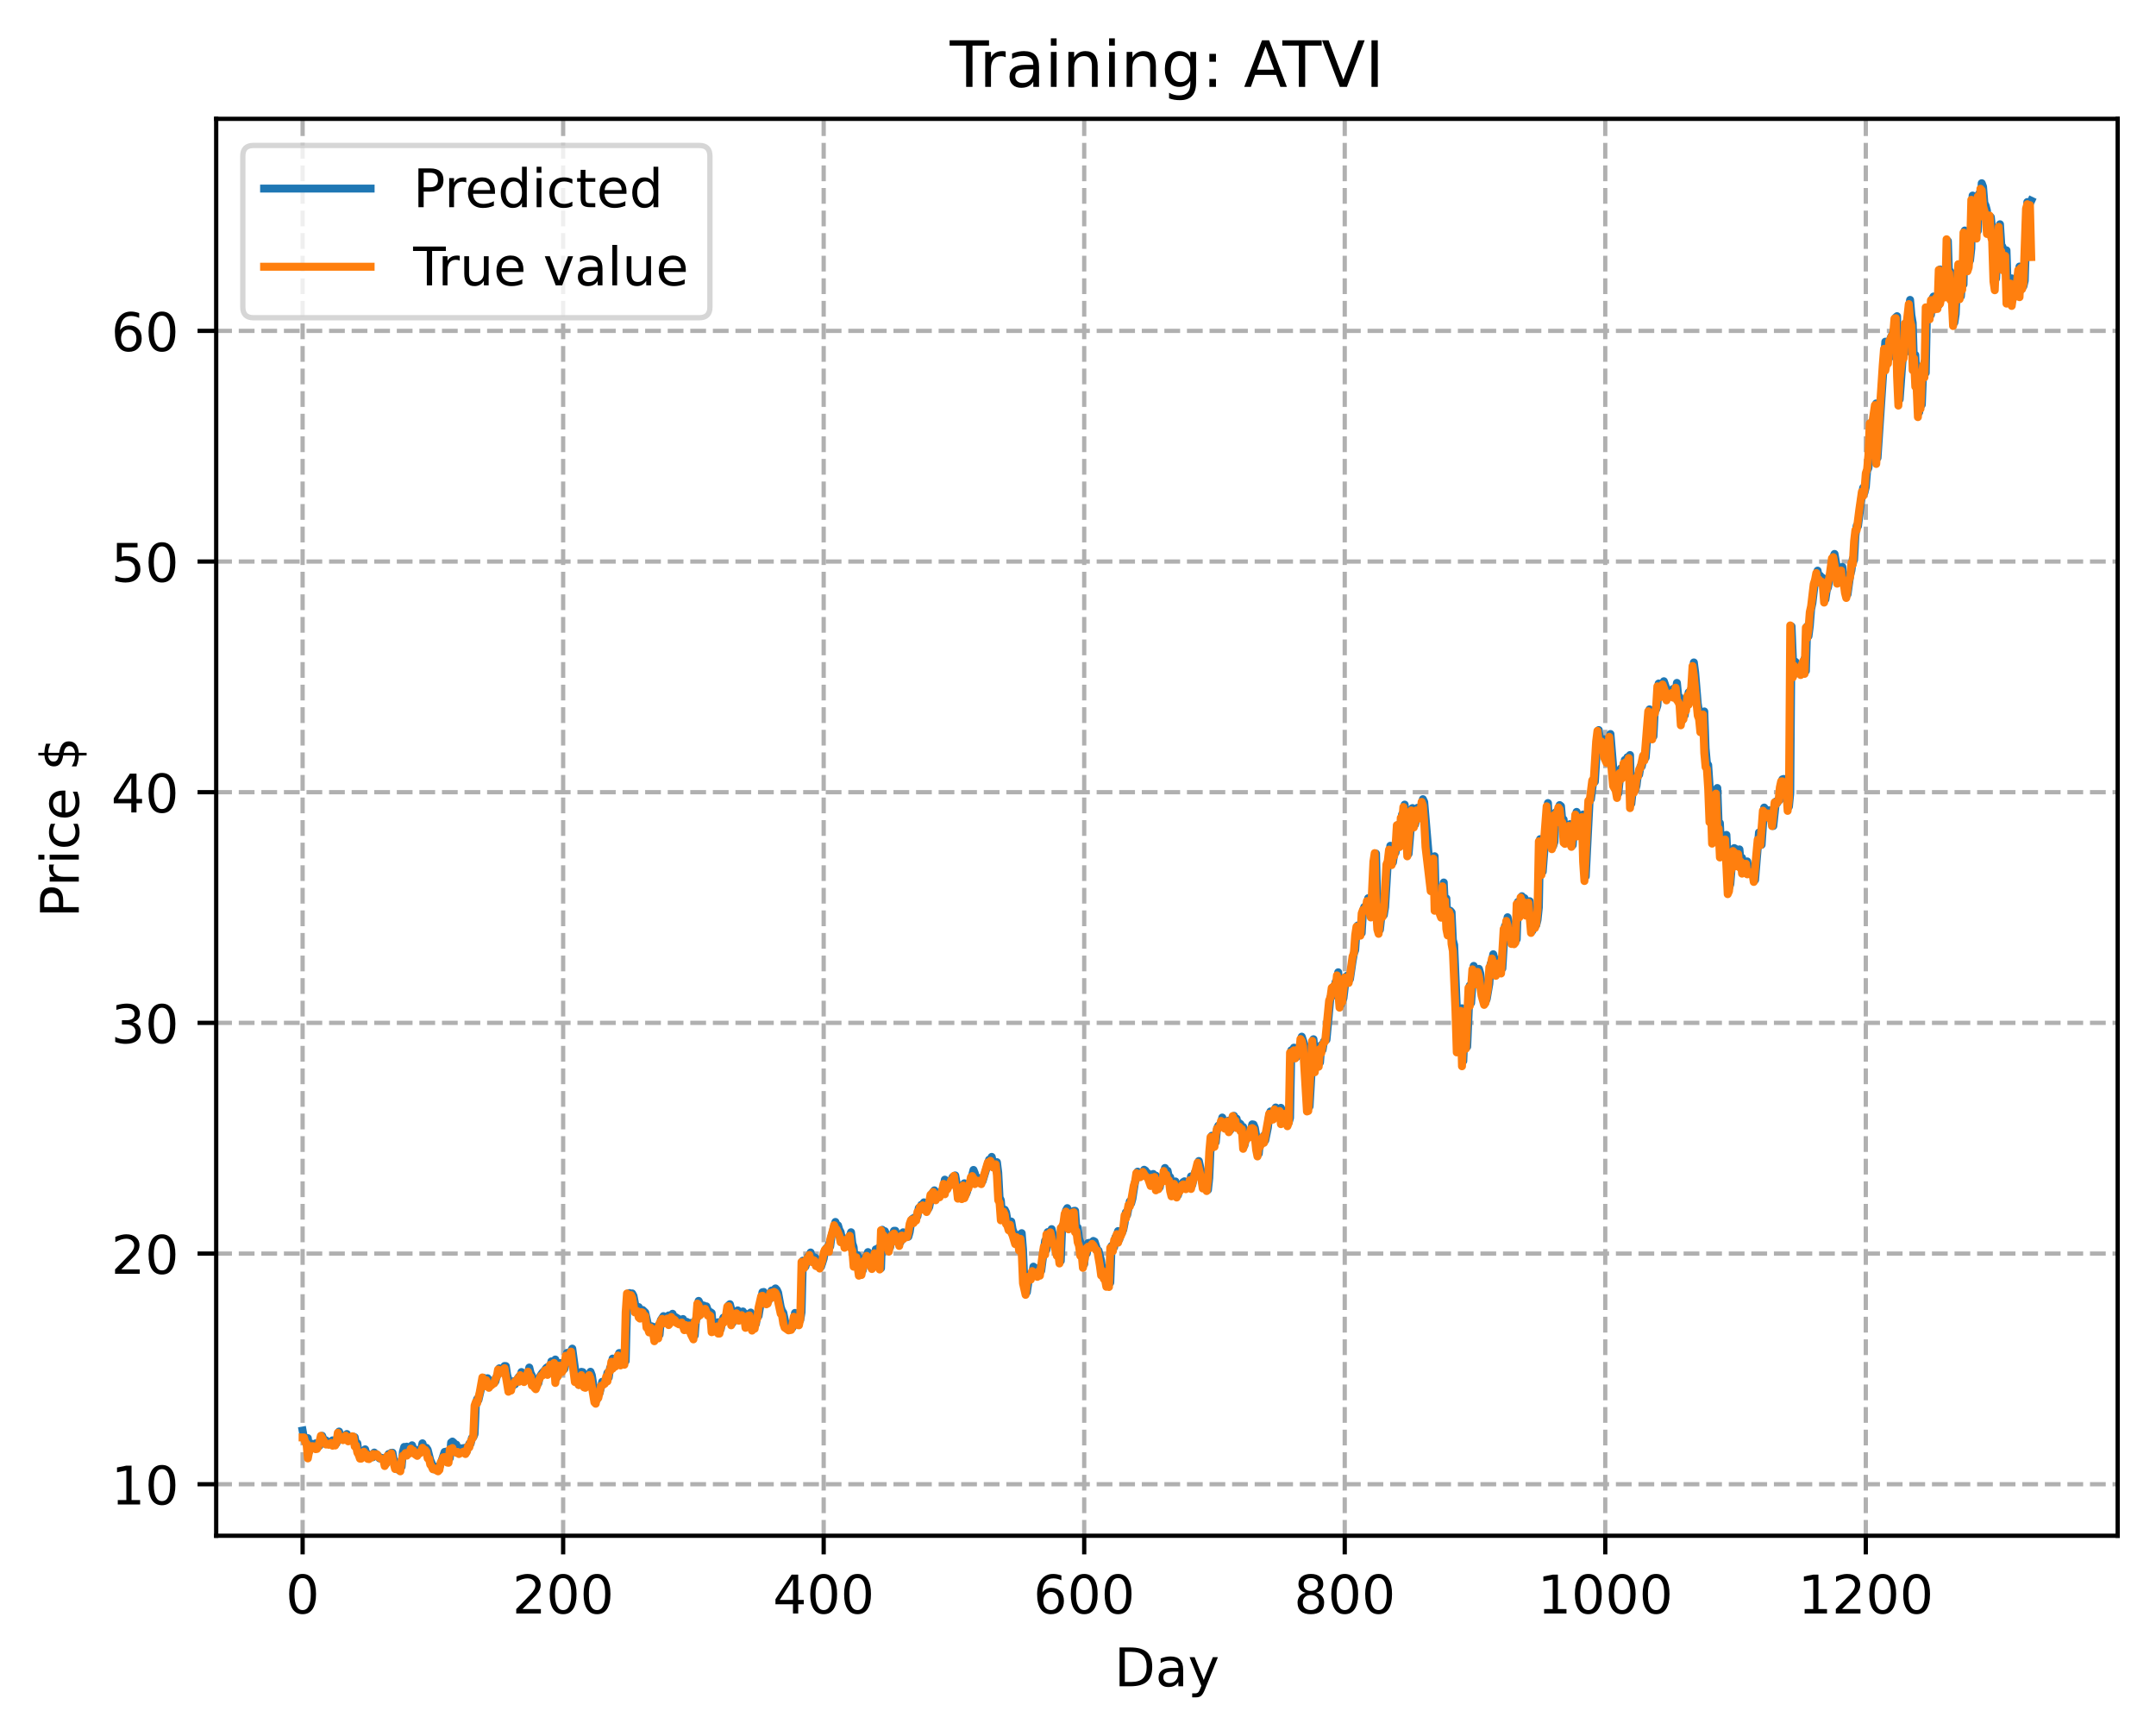 <?xml version="1.0" encoding="utf-8" standalone="no"?>
<!DOCTYPE svg PUBLIC "-//W3C//DTD SVG 1.1//EN"
  "http://www.w3.org/Graphics/SVG/1.1/DTD/svg11.dtd">
<!-- Created with matplotlib (https://matplotlib.org/) -->
<svg height="325.986pt" version="1.1" viewBox="0 0 404.923 325.986" width="404.923pt" xmlns="http://www.w3.org/2000/svg" xmlns:xlink="http://www.w3.org/1999/xlink">
 <defs>
  <style type="text/css">
*{stroke-linecap:butt;stroke-linejoin:round;}
  </style>
 </defs>
 <g id="figure_1">
  <g id="patch_1">
   <path d="M 0 325.986 
L 404.923 325.986 
L 404.923 0 
L 0 0 
z
" style="fill:#ffffff;"/>
  </g>
  <g id="axes_1">
   <g id="patch_2">
    <path d="M 40.603 288.43 
L 397.723 288.43 
L 397.723 22.318 
L 40.603 22.318 
z
" style="fill:#ffffff;"/>
   </g>
   <g id="matplotlib.axis_1">
    <g id="xtick_1">
     <g id="line2d_1">
      <path clip-path="url(#pb7005bf420)" d="M 56.836 288.43 
L 56.836 22.318 
" style="fill:none;stroke:#b0b0b0;stroke-dasharray:2.96,1.28;stroke-dashoffset:0;stroke-width:0.8;"/>
     </g>
     <g id="line2d_2">
      <defs>
       <path d="M 0 0 
L 0 3.5 
" id="me29e6151b0" style="stroke:#000000;stroke-width:0.8;"/>
      </defs>
      <g>
       <use style="stroke:#000000;stroke-width:0.8;" x="56.836" xlink:href="#me29e6151b0" y="288.43"/>
      </g>
     </g>
     <g id="text_1">
      <!-- 0 -->
      <defs>
       <path d="M 31.781 66.406 
Q 24.172 66.406 20.328 58.906 
Q 16.5 51.422 16.5 36.375 
Q 16.5 21.391 20.328 13.891 
Q 24.172 6.391 31.781 6.391 
Q 39.453 6.391 43.281 13.891 
Q 47.125 21.391 47.125 36.375 
Q 47.125 51.422 43.281 58.906 
Q 39.453 66.406 31.781 66.406 
z
M 31.781 74.219 
Q 44.047 74.219 50.516 64.516 
Q 56.984 54.828 56.984 36.375 
Q 56.984 17.969 50.516 8.266 
Q 44.047 -1.422 31.781 -1.422 
Q 19.531 -1.422 13.062 8.266 
Q 6.594 17.969 6.594 36.375 
Q 6.594 54.828 13.062 64.516 
Q 19.531 74.219 31.781 74.219 
z
" id="DejaVuSans-48"/>
      </defs>
      <g transform="translate(53.655 303.029)scale(0.1 -0.1)">
       <use xlink:href="#DejaVuSans-48"/>
      </g>
     </g>
    </g>
    <g id="xtick_2">
     <g id="line2d_3">
      <path clip-path="url(#pb7005bf420)" d="M 105.766 288.43 
L 105.766 22.318 
" style="fill:none;stroke:#b0b0b0;stroke-dasharray:2.96,1.28;stroke-dashoffset:0;stroke-width:0.8;"/>
     </g>
     <g id="line2d_4">
      <g>
       <use style="stroke:#000000;stroke-width:0.8;" x="105.766" xlink:href="#me29e6151b0" y="288.43"/>
      </g>
     </g>
     <g id="text_2">
      <!-- 200 -->
      <defs>
       <path d="M 19.188 8.297 
L 53.609 8.297 
L 53.609 0 
L 7.328 0 
L 7.328 8.297 
Q 12.938 14.109 22.625 23.891 
Q 32.328 33.688 34.812 36.531 
Q 39.547 41.844 41.422 45.531 
Q 43.312 49.219 43.312 52.781 
Q 43.312 58.594 39.234 62.25 
Q 35.156 65.922 28.609 65.922 
Q 23.969 65.922 18.812 64.312 
Q 13.672 62.703 7.812 59.422 
L 7.812 69.391 
Q 13.766 71.781 18.938 73 
Q 24.125 74.219 28.422 74.219 
Q 39.75 74.219 46.484 68.547 
Q 53.219 62.891 53.219 53.422 
Q 53.219 48.922 51.531 44.891 
Q 49.859 40.875 45.406 35.406 
Q 44.188 33.984 37.641 27.219 
Q 31.109 20.453 19.188 8.297 
z
" id="DejaVuSans-50"/>
      </defs>
      <g transform="translate(96.223 303.029)scale(0.1 -0.1)">
       <use xlink:href="#DejaVuSans-50"/>
       <use x="63.623" xlink:href="#DejaVuSans-48"/>
       <use x="127.246" xlink:href="#DejaVuSans-48"/>
      </g>
     </g>
    </g>
    <g id="xtick_3">
     <g id="line2d_5">
      <path clip-path="url(#pb7005bf420)" d="M 154.697 288.43 
L 154.697 22.318 
" style="fill:none;stroke:#b0b0b0;stroke-dasharray:2.96,1.28;stroke-dashoffset:0;stroke-width:0.8;"/>
     </g>
     <g id="line2d_6">
      <g>
       <use style="stroke:#000000;stroke-width:0.8;" x="154.697" xlink:href="#me29e6151b0" y="288.43"/>
      </g>
     </g>
     <g id="text_3">
      <!-- 400 -->
      <defs>
       <path d="M 37.797 64.312 
L 12.891 25.391 
L 37.797 25.391 
z
M 35.203 72.906 
L 47.609 72.906 
L 47.609 25.391 
L 58.016 25.391 
L 58.016 17.188 
L 47.609 17.188 
L 47.609 0 
L 37.797 0 
L 37.797 17.188 
L 4.891 17.188 
L 4.891 26.703 
z
" id="DejaVuSans-52"/>
      </defs>
      <g transform="translate(145.153 303.029)scale(0.1 -0.1)">
       <use xlink:href="#DejaVuSans-52"/>
       <use x="63.623" xlink:href="#DejaVuSans-48"/>
       <use x="127.246" xlink:href="#DejaVuSans-48"/>
      </g>
     </g>
    </g>
    <g id="xtick_4">
     <g id="line2d_7">
      <path clip-path="url(#pb7005bf420)" d="M 203.628 288.43 
L 203.628 22.318 
" style="fill:none;stroke:#b0b0b0;stroke-dasharray:2.96,1.28;stroke-dashoffset:0;stroke-width:0.8;"/>
     </g>
     <g id="line2d_8">
      <g>
       <use style="stroke:#000000;stroke-width:0.8;" x="203.628" xlink:href="#me29e6151b0" y="288.43"/>
      </g>
     </g>
     <g id="text_4">
      <!-- 600 -->
      <defs>
       <path d="M 33.016 40.375 
Q 26.375 40.375 22.484 35.828 
Q 18.609 31.297 18.609 23.391 
Q 18.609 15.531 22.484 10.953 
Q 26.375 6.391 33.016 6.391 
Q 39.656 6.391 43.531 10.953 
Q 47.406 15.531 47.406 23.391 
Q 47.406 31.297 43.531 35.828 
Q 39.656 40.375 33.016 40.375 
z
M 52.594 71.297 
L 52.594 62.312 
Q 48.875 64.062 45.094 64.984 
Q 41.312 65.922 37.594 65.922 
Q 27.828 65.922 22.672 59.328 
Q 17.531 52.734 16.797 39.406 
Q 19.672 43.656 24.016 45.922 
Q 28.375 48.188 33.594 48.188 
Q 44.578 48.188 50.953 41.516 
Q 57.328 34.859 57.328 23.391 
Q 57.328 12.156 50.688 5.359 
Q 44.047 -1.422 33.016 -1.422 
Q 20.359 -1.422 13.672 8.266 
Q 6.984 17.969 6.984 36.375 
Q 6.984 53.656 15.188 63.938 
Q 23.391 74.219 37.203 74.219 
Q 40.922 74.219 44.703 73.484 
Q 48.484 72.75 52.594 71.297 
z
" id="DejaVuSans-54"/>
      </defs>
      <g transform="translate(194.084 303.029)scale(0.1 -0.1)">
       <use xlink:href="#DejaVuSans-54"/>
       <use x="63.623" xlink:href="#DejaVuSans-48"/>
       <use x="127.246" xlink:href="#DejaVuSans-48"/>
      </g>
     </g>
    </g>
    <g id="xtick_5">
     <g id="line2d_9">
      <path clip-path="url(#pb7005bf420)" d="M 252.558 288.43 
L 252.558 22.318 
" style="fill:none;stroke:#b0b0b0;stroke-dasharray:2.96,1.28;stroke-dashoffset:0;stroke-width:0.8;"/>
     </g>
     <g id="line2d_10">
      <g>
       <use style="stroke:#000000;stroke-width:0.8;" x="252.558" xlink:href="#me29e6151b0" y="288.43"/>
      </g>
     </g>
     <g id="text_5">
      <!-- 800 -->
      <defs>
       <path d="M 31.781 34.625 
Q 24.75 34.625 20.719 30.859 
Q 16.703 27.094 16.703 20.516 
Q 16.703 13.922 20.719 10.156 
Q 24.75 6.391 31.781 6.391 
Q 38.812 6.391 42.859 10.172 
Q 46.922 13.969 46.922 20.516 
Q 46.922 27.094 42.891 30.859 
Q 38.875 34.625 31.781 34.625 
z
M 21.922 38.812 
Q 15.578 40.375 12.031 44.719 
Q 8.5 49.078 8.5 55.328 
Q 8.5 64.062 14.719 69.141 
Q 20.953 74.219 31.781 74.219 
Q 42.672 74.219 48.875 69.141 
Q 55.078 64.062 55.078 55.328 
Q 55.078 49.078 51.531 44.719 
Q 48 40.375 41.703 38.812 
Q 48.828 37.156 52.797 32.312 
Q 56.781 27.484 56.781 20.516 
Q 56.781 9.906 50.312 4.234 
Q 43.844 -1.422 31.781 -1.422 
Q 19.734 -1.422 13.25 4.234 
Q 6.781 9.906 6.781 20.516 
Q 6.781 27.484 10.781 32.312 
Q 14.797 37.156 21.922 38.812 
z
M 18.312 54.391 
Q 18.312 48.734 21.844 45.562 
Q 25.391 42.391 31.781 42.391 
Q 38.141 42.391 41.719 45.562 
Q 45.312 48.734 45.312 54.391 
Q 45.312 60.062 41.719 63.234 
Q 38.141 66.406 31.781 66.406 
Q 25.391 66.406 21.844 63.234 
Q 18.312 60.062 18.312 54.391 
z
" id="DejaVuSans-56"/>
      </defs>
      <g transform="translate(243.015 303.029)scale(0.1 -0.1)">
       <use xlink:href="#DejaVuSans-56"/>
       <use x="63.623" xlink:href="#DejaVuSans-48"/>
       <use x="127.246" xlink:href="#DejaVuSans-48"/>
      </g>
     </g>
    </g>
    <g id="xtick_6">
     <g id="line2d_11">
      <path clip-path="url(#pb7005bf420)" d="M 301.489 288.43 
L 301.489 22.318 
" style="fill:none;stroke:#b0b0b0;stroke-dasharray:2.96,1.28;stroke-dashoffset:0;stroke-width:0.8;"/>
     </g>
     <g id="line2d_12">
      <g>
       <use style="stroke:#000000;stroke-width:0.8;" x="301.489" xlink:href="#me29e6151b0" y="288.43"/>
      </g>
     </g>
     <g id="text_6">
      <!-- 1000 -->
      <defs>
       <path d="M 12.406 8.297 
L 28.516 8.297 
L 28.516 63.922 
L 10.984 60.406 
L 10.984 69.391 
L 28.422 72.906 
L 38.281 72.906 
L 38.281 8.297 
L 54.391 8.297 
L 54.391 0 
L 12.406 0 
z
" id="DejaVuSans-49"/>
      </defs>
      <g transform="translate(288.764 303.029)scale(0.1 -0.1)">
       <use xlink:href="#DejaVuSans-49"/>
       <use x="63.623" xlink:href="#DejaVuSans-48"/>
       <use x="127.246" xlink:href="#DejaVuSans-48"/>
       <use x="190.869" xlink:href="#DejaVuSans-48"/>
      </g>
     </g>
    </g>
    <g id="xtick_7">
     <g id="line2d_13">
      <path clip-path="url(#pb7005bf420)" d="M 350.419 288.43 
L 350.419 22.318 
" style="fill:none;stroke:#b0b0b0;stroke-dasharray:2.96,1.28;stroke-dashoffset:0;stroke-width:0.8;"/>
     </g>
     <g id="line2d_14">
      <g>
       <use style="stroke:#000000;stroke-width:0.8;" x="350.419" xlink:href="#me29e6151b0" y="288.43"/>
      </g>
     </g>
     <g id="text_7">
      <!-- 1200 -->
      <g transform="translate(337.694 303.029)scale(0.1 -0.1)">
       <use xlink:href="#DejaVuSans-49"/>
       <use x="63.623" xlink:href="#DejaVuSans-50"/>
       <use x="127.246" xlink:href="#DejaVuSans-48"/>
       <use x="190.869" xlink:href="#DejaVuSans-48"/>
      </g>
     </g>
    </g>
    <g id="text_8">
     <!-- Day -->
     <defs>
      <path d="M 19.672 64.797 
L 19.672 8.109 
L 31.594 8.109 
Q 46.688 8.109 53.688 14.938 
Q 60.688 21.781 60.688 36.531 
Q 60.688 51.172 53.688 57.984 
Q 46.688 64.797 31.594 64.797 
z
M 9.812 72.906 
L 30.078 72.906 
Q 51.266 72.906 61.172 64.094 
Q 71.094 55.281 71.094 36.531 
Q 71.094 17.672 61.125 8.828 
Q 51.172 0 30.078 0 
L 9.812 0 
z
" id="DejaVuSans-68"/>
      <path d="M 34.281 27.484 
Q 23.391 27.484 19.188 25 
Q 14.984 22.516 14.984 16.5 
Q 14.984 11.719 18.141 8.906 
Q 21.297 6.109 26.703 6.109 
Q 34.188 6.109 38.703 11.406 
Q 43.219 16.703 43.219 25.484 
L 43.219 27.484 
z
M 52.203 31.203 
L 52.203 0 
L 43.219 0 
L 43.219 8.297 
Q 40.141 3.328 35.547 0.953 
Q 30.953 -1.422 24.312 -1.422 
Q 15.922 -1.422 10.953 3.297 
Q 6 8.016 6 15.922 
Q 6 25.141 12.172 29.828 
Q 18.359 34.516 30.609 34.516 
L 43.219 34.516 
L 43.219 35.406 
Q 43.219 41.609 39.141 45 
Q 35.062 48.391 27.688 48.391 
Q 23 48.391 18.547 47.266 
Q 14.109 46.141 10.016 43.891 
L 10.016 52.203 
Q 14.938 54.109 19.578 55.047 
Q 24.219 56 28.609 56 
Q 40.484 56 46.344 49.844 
Q 52.203 43.703 52.203 31.203 
z
" id="DejaVuSans-97"/>
      <path d="M 32.172 -5.078 
Q 28.375 -14.844 24.75 -17.812 
Q 21.141 -20.797 15.094 -20.797 
L 7.906 -20.797 
L 7.906 -13.281 
L 13.188 -13.281 
Q 16.891 -13.281 18.938 -11.516 
Q 21 -9.766 23.484 -3.219 
L 25.094 0.875 
L 2.984 54.688 
L 12.5 54.688 
L 29.594 11.922 
L 46.688 54.688 
L 56.203 54.688 
z
" id="DejaVuSans-121"/>
     </defs>
     <g transform="translate(209.29 316.707)scale(0.1 -0.1)">
      <use xlink:href="#DejaVuSans-68"/>
      <use x="77.002" xlink:href="#DejaVuSans-97"/>
      <use x="138.281" xlink:href="#DejaVuSans-121"/>
     </g>
    </g>
   </g>
   <g id="matplotlib.axis_2">
    <g id="ytick_1">
     <g id="line2d_15">
      <path clip-path="url(#pb7005bf420)" d="M 40.603 278.76 
L 397.723 278.76 
" style="fill:none;stroke:#b0b0b0;stroke-dasharray:2.96,1.28;stroke-dashoffset:0;stroke-width:0.8;"/>
     </g>
     <g id="line2d_16">
      <defs>
       <path d="M 0 0 
L -3.5 0 
" id="mf3046873ea" style="stroke:#000000;stroke-width:0.8;"/>
      </defs>
      <g>
       <use style="stroke:#000000;stroke-width:0.8;" x="40.603" xlink:href="#mf3046873ea" y="278.76"/>
      </g>
     </g>
     <g id="text_9">
      <!-- 10 -->
      <g transform="translate(20.878 282.56)scale(0.1 -0.1)">
       <use xlink:href="#DejaVuSans-49"/>
       <use x="63.623" xlink:href="#DejaVuSans-48"/>
      </g>
     </g>
    </g>
    <g id="ytick_2">
     <g id="line2d_17">
      <path clip-path="url(#pb7005bf420)" d="M 40.603 235.436 
L 397.723 235.436 
" style="fill:none;stroke:#b0b0b0;stroke-dasharray:2.96,1.28;stroke-dashoffset:0;stroke-width:0.8;"/>
     </g>
     <g id="line2d_18">
      <g>
       <use style="stroke:#000000;stroke-width:0.8;" x="40.603" xlink:href="#mf3046873ea" y="235.436"/>
      </g>
     </g>
     <g id="text_10">
      <!-- 20 -->
      <g transform="translate(20.878 239.235)scale(0.1 -0.1)">
       <use xlink:href="#DejaVuSans-50"/>
       <use x="63.623" xlink:href="#DejaVuSans-48"/>
      </g>
     </g>
    </g>
    <g id="ytick_3">
     <g id="line2d_19">
      <path clip-path="url(#pb7005bf420)" d="M 40.603 192.111 
L 397.723 192.111 
" style="fill:none;stroke:#b0b0b0;stroke-dasharray:2.96,1.28;stroke-dashoffset:0;stroke-width:0.8;"/>
     </g>
     <g id="line2d_20">
      <g>
       <use style="stroke:#000000;stroke-width:0.8;" x="40.603" xlink:href="#mf3046873ea" y="192.111"/>
      </g>
     </g>
     <g id="text_11">
      <!-- 30 -->
      <defs>
       <path d="M 40.578 39.312 
Q 47.656 37.797 51.625 33 
Q 55.609 28.219 55.609 21.188 
Q 55.609 10.406 48.188 4.484 
Q 40.766 -1.422 27.094 -1.422 
Q 22.516 -1.422 17.656 -0.516 
Q 12.797 0.391 7.625 2.203 
L 7.625 11.719 
Q 11.719 9.328 16.594 8.109 
Q 21.484 6.891 26.812 6.891 
Q 36.078 6.891 40.938 10.547 
Q 45.797 14.203 45.797 21.188 
Q 45.797 27.641 41.281 31.266 
Q 36.766 34.906 28.719 34.906 
L 20.219 34.906 
L 20.219 43.016 
L 29.109 43.016 
Q 36.375 43.016 40.234 45.922 
Q 44.094 48.828 44.094 54.297 
Q 44.094 59.906 40.109 62.906 
Q 36.141 65.922 28.719 65.922 
Q 24.656 65.922 20.016 65.031 
Q 15.375 64.156 9.812 62.312 
L 9.812 71.094 
Q 15.438 72.656 20.344 73.438 
Q 25.25 74.219 29.594 74.219 
Q 40.828 74.219 47.359 69.109 
Q 53.906 64.016 53.906 55.328 
Q 53.906 49.266 50.438 45.094 
Q 46.969 40.922 40.578 39.312 
z
" id="DejaVuSans-51"/>
      </defs>
      <g transform="translate(20.878 195.911)scale(0.1 -0.1)">
       <use xlink:href="#DejaVuSans-51"/>
       <use x="63.623" xlink:href="#DejaVuSans-48"/>
      </g>
     </g>
    </g>
    <g id="ytick_4">
     <g id="line2d_21">
      <path clip-path="url(#pb7005bf420)" d="M 40.603 148.787 
L 397.723 148.787 
" style="fill:none;stroke:#b0b0b0;stroke-dasharray:2.96,1.28;stroke-dashoffset:0;stroke-width:0.8;"/>
     </g>
     <g id="line2d_22">
      <g>
       <use style="stroke:#000000;stroke-width:0.8;" x="40.603" xlink:href="#mf3046873ea" y="148.787"/>
      </g>
     </g>
     <g id="text_12">
      <!-- 40 -->
      <g transform="translate(20.878 152.586)scale(0.1 -0.1)">
       <use xlink:href="#DejaVuSans-52"/>
       <use x="63.623" xlink:href="#DejaVuSans-48"/>
      </g>
     </g>
    </g>
    <g id="ytick_5">
     <g id="line2d_23">
      <path clip-path="url(#pb7005bf420)" d="M 40.603 105.463 
L 397.723 105.463 
" style="fill:none;stroke:#b0b0b0;stroke-dasharray:2.96,1.28;stroke-dashoffset:0;stroke-width:0.8;"/>
     </g>
     <g id="line2d_24">
      <g>
       <use style="stroke:#000000;stroke-width:0.8;" x="40.603" xlink:href="#mf3046873ea" y="105.463"/>
      </g>
     </g>
     <g id="text_13">
      <!-- 50 -->
      <defs>
       <path d="M 10.797 72.906 
L 49.516 72.906 
L 49.516 64.594 
L 19.828 64.594 
L 19.828 46.734 
Q 21.969 47.469 24.109 47.828 
Q 26.266 48.188 28.422 48.188 
Q 40.625 48.188 47.75 41.5 
Q 54.891 34.812 54.891 23.391 
Q 54.891 11.625 47.562 5.094 
Q 40.234 -1.422 26.906 -1.422 
Q 22.312 -1.422 17.547 -0.641 
Q 12.797 0.141 7.719 1.703 
L 7.719 11.625 
Q 12.109 9.234 16.797 8.062 
Q 21.484 6.891 26.703 6.891 
Q 35.156 6.891 40.078 11.328 
Q 45.016 15.766 45.016 23.391 
Q 45.016 31 40.078 35.438 
Q 35.156 39.891 26.703 39.891 
Q 22.75 39.891 18.812 39.016 
Q 14.891 38.141 10.797 36.281 
z
" id="DejaVuSans-53"/>
      </defs>
      <g transform="translate(20.878 109.262)scale(0.1 -0.1)">
       <use xlink:href="#DejaVuSans-53"/>
       <use x="63.623" xlink:href="#DejaVuSans-48"/>
      </g>
     </g>
    </g>
    <g id="ytick_6">
     <g id="line2d_25">
      <path clip-path="url(#pb7005bf420)" d="M 40.603 62.138 
L 397.723 62.138 
" style="fill:none;stroke:#b0b0b0;stroke-dasharray:2.96,1.28;stroke-dashoffset:0;stroke-width:0.8;"/>
     </g>
     <g id="line2d_26">
      <g>
       <use style="stroke:#000000;stroke-width:0.8;" x="40.603" xlink:href="#mf3046873ea" y="62.138"/>
      </g>
     </g>
     <g id="text_14">
      <!-- 60 -->
      <g transform="translate(20.878 65.937)scale(0.1 -0.1)">
       <use xlink:href="#DejaVuSans-54"/>
       <use x="63.623" xlink:href="#DejaVuSans-48"/>
      </g>
     </g>
    </g>
    <g id="text_15">
     <!-- Price $ -->
     <defs>
      <path d="M 19.672 64.797 
L 19.672 37.406 
L 32.078 37.406 
Q 38.969 37.406 42.719 40.969 
Q 46.484 44.531 46.484 51.125 
Q 46.484 57.672 42.719 61.234 
Q 38.969 64.797 32.078 64.797 
z
M 9.812 72.906 
L 32.078 72.906 
Q 44.344 72.906 50.609 67.359 
Q 56.891 61.812 56.891 51.125 
Q 56.891 40.328 50.609 34.812 
Q 44.344 29.297 32.078 29.297 
L 19.672 29.297 
L 19.672 0 
L 9.812 0 
z
" id="DejaVuSans-80"/>
      <path d="M 41.109 46.297 
Q 39.594 47.172 37.812 47.578 
Q 36.031 48 33.891 48 
Q 26.266 48 22.188 43.047 
Q 18.109 38.094 18.109 28.812 
L 18.109 0 
L 9.078 0 
L 9.078 54.688 
L 18.109 54.688 
L 18.109 46.188 
Q 20.953 51.172 25.484 53.578 
Q 30.031 56 36.531 56 
Q 37.453 56 38.578 55.875 
Q 39.703 55.766 41.062 55.516 
z
" id="DejaVuSans-114"/>
      <path d="M 9.422 54.688 
L 18.406 54.688 
L 18.406 0 
L 9.422 0 
z
M 9.422 75.984 
L 18.406 75.984 
L 18.406 64.594 
L 9.422 64.594 
z
" id="DejaVuSans-105"/>
      <path d="M 48.781 52.594 
L 48.781 44.188 
Q 44.969 46.297 41.141 47.344 
Q 37.312 48.391 33.406 48.391 
Q 24.656 48.391 19.812 42.844 
Q 14.984 37.312 14.984 27.297 
Q 14.984 17.281 19.812 11.734 
Q 24.656 6.203 33.406 6.203 
Q 37.312 6.203 41.141 7.25 
Q 44.969 8.297 48.781 10.406 
L 48.781 2.094 
Q 45.016 0.344 40.984 -0.531 
Q 36.969 -1.422 32.422 -1.422 
Q 20.062 -1.422 12.781 6.344 
Q 5.516 14.109 5.516 27.297 
Q 5.516 40.672 12.859 48.328 
Q 20.219 56 33.016 56 
Q 37.156 56 41.109 55.141 
Q 45.062 54.297 48.781 52.594 
z
" id="DejaVuSans-99"/>
      <path d="M 56.203 29.594 
L 56.203 25.203 
L 14.891 25.203 
Q 15.484 15.922 20.484 11.062 
Q 25.484 6.203 34.422 6.203 
Q 39.594 6.203 44.453 7.469 
Q 49.312 8.734 54.109 11.281 
L 54.109 2.781 
Q 49.266 0.734 44.188 -0.344 
Q 39.109 -1.422 33.891 -1.422 
Q 20.797 -1.422 13.156 6.188 
Q 5.516 13.812 5.516 26.812 
Q 5.516 40.234 12.766 48.109 
Q 20.016 56 32.328 56 
Q 43.359 56 49.781 48.891 
Q 56.203 41.797 56.203 29.594 
z
M 47.219 32.234 
Q 47.125 39.594 43.094 43.984 
Q 39.062 48.391 32.422 48.391 
Q 24.906 48.391 20.391 44.141 
Q 15.875 39.891 15.188 32.172 
z
" id="DejaVuSans-101"/>
      <path id="DejaVuSans-32"/>
      <path d="M 33.797 -14.703 
L 28.906 -14.703 
L 28.859 0 
Q 23.734 0.094 18.609 1.188 
Q 13.484 2.297 8.297 4.5 
L 8.297 13.281 
Q 13.281 10.156 18.375 8.562 
Q 23.484 6.984 28.906 6.938 
L 28.906 29.203 
Q 18.109 30.953 13.203 35.156 
Q 8.297 39.359 8.297 46.688 
Q 8.297 54.641 13.625 59.219 
Q 18.953 63.812 28.906 64.5 
L 28.906 75.984 
L 33.797 75.984 
L 33.797 64.656 
Q 38.328 64.453 42.578 63.688 
Q 46.828 62.938 50.875 61.625 
L 50.875 53.078 
Q 46.828 55.125 42.547 56.25 
Q 38.281 57.375 33.797 57.562 
L 33.797 36.719 
Q 44.875 35.016 50.094 30.609 
Q 55.328 26.219 55.328 18.609 
Q 55.328 10.359 49.781 5.594 
Q 44.234 0.828 33.797 0.094 
z
M 28.906 37.594 
L 28.906 57.625 
Q 23.25 56.984 20.266 54.391 
Q 17.281 51.812 17.281 47.516 
Q 17.281 43.312 20.031 40.969 
Q 22.797 38.625 28.906 37.594 
z
M 33.797 28.219 
L 33.797 7.078 
Q 39.984 7.906 43.141 10.594 
Q 46.297 13.281 46.297 17.672 
Q 46.297 21.969 43.281 24.5 
Q 40.281 27.047 33.797 28.219 
z
" id="DejaVuSans-36"/>
     </defs>
     <g transform="translate(14.798 172.342)rotate(-90)scale(0.1 -0.1)">
      <use xlink:href="#DejaVuSans-80"/>
      <use x="58.553" xlink:href="#DejaVuSans-114"/>
      <use x="99.666" xlink:href="#DejaVuSans-105"/>
      <use x="127.449" xlink:href="#DejaVuSans-99"/>
      <use x="182.43" xlink:href="#DejaVuSans-101"/>
      <use x="243.953" xlink:href="#DejaVuSans-32"/>
      <use x="275.74" xlink:href="#DejaVuSans-36"/>
     </g>
    </g>
   </g>
   <g id="line2d_27">
    <path clip-path="url(#pb7005bf420)" d="M 56.836 268.679 
L 57.081 270.039 
L 57.325 270.367 
L 57.814 270.1 
L 58.059 272.641 
L 58.548 271.155 
L 58.793 271.655 
L 59.282 271.08 
L 59.527 271.551 
L 60.016 271.519 
L 60.506 269.664 
L 60.75 270.319 
L 61.24 270.534 
L 61.484 271.008 
L 61.729 270.938 
L 61.974 270.993 
L 62.218 270.905 
L 62.463 270.52 
L 62.708 271.018 
L 62.952 270.626 
L 63.197 271.071 
L 63.686 268.866 
L 63.931 269.736 
L 64.175 269.791 
L 64.42 269.696 
L 64.665 269.722 
L 65.154 269.332 
L 65.643 270.358 
L 66.133 270.38 
L 66.377 269.825 
L 66.622 269.929 
L 66.867 271.251 
L 67.111 271.068 
L 67.356 273.08 
L 67.601 273.566 
L 67.845 273.703 
L 68.09 273.442 
L 68.335 272.624 
L 68.579 272.204 
L 68.824 273.095 
L 69.069 273.075 
L 69.313 273.648 
L 69.802 273.267 
L 70.047 273.68 
L 70.292 272.809 
L 70.536 273.17 
L 70.781 273.216 
L 71.026 273.4 
L 71.27 273.905 
L 71.515 273.93 
L 71.76 273.816 
L 72.004 273.907 
L 72.494 274.901 
L 72.738 274.201 
L 72.983 273.086 
L 73.228 273.155 
L 73.472 272.859 
L 73.717 272.84 
L 73.962 274.235 
L 74.206 274.455 
L 74.451 275.928 
L 74.696 275.91 
L 74.94 276.123 
L 75.185 275.514 
L 75.429 275.46 
L 75.674 272.639 
L 75.919 271.75 
L 76.163 272.15 
L 76.408 271.699 
L 76.653 272.008 
L 76.897 272.587 
L 77.387 271.444 
L 77.631 272.144 
L 77.876 272.191 
L 78.121 272.465 
L 78.365 272.375 
L 78.61 272.684 
L 79.099 272.192 
L 79.344 271.073 
L 79.589 271.831 
L 79.833 272.008 
L 80.078 271.91 
L 80.323 272.284 
L 80.812 274.215 
L 81.056 274.77 
L 81.301 275.779 
L 81.546 275.966 
L 81.79 275.797 
L 82.035 275.447 
L 82.28 275.992 
L 82.524 275.625 
L 83.503 272.693 
L 83.748 272.644 
L 83.992 273.525 
L 84.482 273.86 
L 84.726 270.934 
L 84.971 270.746 
L 85.216 270.957 
L 85.46 271.758 
L 85.705 271.321 
L 85.95 272.128 
L 86.194 271.97 
L 86.684 272.042 
L 87.417 271.915 
L 87.662 272.589 
L 88.151 271.14 
L 88.396 271.122 
L 88.641 270.062 
L 88.885 269.927 
L 89.13 269.346 
L 89.375 263.7 
L 89.619 262.743 
L 89.864 262.925 
L 90.598 259.769 
L 90.843 258.775 
L 91.087 259.929 
L 91.332 259.778 
L 91.577 258.849 
L 91.821 259.232 
L 92.066 259.833 
L 92.311 259.775 
L 92.555 259.277 
L 92.8 259.534 
L 93.044 259.455 
L 93.289 258.474 
L 93.534 258.098 
L 93.778 256.988 
L 94.023 257.268 
L 94.268 257.33 
L 94.512 257.533 
L 94.757 256.556 
L 95.002 256.568 
L 95.246 258.232 
L 95.491 259.105 
L 95.736 260.759 
L 95.98 259.804 
L 96.225 260.358 
L 96.47 259.418 
L 96.714 260.007 
L 96.959 259.308 
L 97.448 258.59 
L 97.693 258.965 
L 97.938 257.688 
L 98.182 258.45 
L 98.427 258.595 
L 98.672 259.174 
L 98.916 258.115 
L 99.161 257.978 
L 99.405 256.844 
L 99.65 257.874 
L 99.895 258.344 
L 100.139 259.577 
L 100.384 259.026 
L 100.629 259.973 
L 101.118 259.778 
L 101.363 258.583 
L 101.852 257.836 
L 102.341 257.334 
L 102.586 256.935 
L 102.831 256.753 
L 103.075 257.366 
L 103.32 256.972 
L 103.565 255.682 
L 103.809 257.166 
L 104.299 255.337 
L 104.543 258.81 
L 104.788 256.507 
L 105.032 257.72 
L 105.277 255.988 
L 105.522 257.038 
L 106.011 257.08 
L 106.256 255.903 
L 106.5 254.09 
L 106.745 255.242 
L 106.99 254.234 
L 107.479 253.29 
L 108.213 258.704 
L 108.458 258.454 
L 108.702 260.073 
L 108.947 259.503 
L 109.192 257.654 
L 109.436 257.702 
L 109.681 258.486 
L 109.926 259.819 
L 110.17 259.977 
L 110.415 258.502 
L 110.66 258.344 
L 110.904 257.634 
L 111.149 258.29 
L 111.883 262.871 
L 112.127 262.861 
L 112.372 261.322 
L 112.617 261.609 
L 113.106 259.514 
L 113.351 259.661 
L 113.595 259.532 
L 113.84 259.18 
L 114.085 257.843 
L 114.329 258.709 
L 114.574 256.907 
L 114.819 256.551 
L 115.063 255.161 
L 115.308 256.683 
L 115.553 256 
L 115.797 256.019 
L 116.042 255.296 
L 116.287 254.121 
L 116.531 254.123 
L 116.776 255.697 
L 117.02 255.48 
L 117.265 254.765 
L 117.51 255.62 
L 117.754 246.15 
L 117.999 242.936 
L 118.244 242.858 
L 118.488 243.743 
L 118.733 242.922 
L 118.978 243.378 
L 119.467 245.891 
L 119.956 245.487 
L 120.201 246.911 
L 120.446 247.401 
L 120.69 246.029 
L 121.18 246.495 
L 121.669 248.676 
L 122.158 249.453 
L 122.403 249.096 
L 122.648 249.205 
L 122.892 249.948 
L 123.137 251.335 
L 123.381 250.436 
L 123.626 248.947 
L 123.871 250.694 
L 124.115 247.936 
L 124.605 247.188 
L 124.849 248.04 
L 125.583 247.058 
L 125.828 248.061 
L 126.073 247.718 
L 126.317 246.745 
L 126.562 247.334 
L 126.807 247.337 
L 128.03 248.075 
L 128.275 247.731 
L 128.764 249.392 
L 129.008 248.268 
L 129.498 249.143 
L 129.742 248.452 
L 129.987 250.19 
L 130.476 250.823 
L 130.721 247.713 
L 130.966 247.447 
L 131.21 244.324 
L 131.455 244.799 
L 131.7 246.719 
L 131.944 245.283 
L 132.189 245.198 
L 132.434 245.911 
L 132.678 245.351 
L 133.168 246.662 
L 133.412 246.428 
L 133.657 246.598 
L 133.902 249.41 
L 134.146 249.069 
L 134.391 249.085 
L 134.636 248.849 
L 134.88 248.333 
L 135.125 249.721 
L 135.369 249.62 
L 135.614 248.186 
L 135.859 247.477 
L 136.103 248.164 
L 136.593 246.522 
L 136.837 245.169 
L 137.082 244.945 
L 137.327 245.864 
L 137.571 248.48 
L 138.061 246.504 
L 138.305 247.189 
L 138.55 246.108 
L 138.795 247.41 
L 139.039 247.602 
L 139.284 247.345 
L 139.529 246.311 
L 139.773 247.316 
L 140.018 246.744 
L 140.263 248.399 
L 140.507 247.149 
L 140.996 246.513 
L 141.486 248.96 
L 141.73 248.473 
L 141.975 248.648 
L 142.22 247.23 
L 142.464 247.168 
L 142.954 244.185 
L 143.198 242.699 
L 143.443 242.649 
L 143.688 243.192 
L 143.932 244.372 
L 144.177 244.575 
L 144.422 244.161 
L 144.911 242.386 
L 145.156 243.005 
L 145.4 242.214 
L 145.645 241.981 
L 145.89 242.242 
L 146.134 242.764 
L 146.624 245.435 
L 146.868 246.179 
L 147.113 246.526 
L 147.602 248.863 
L 147.847 248.733 
L 148.336 249.34 
L 148.825 249.372 
L 149.315 246.587 
L 149.804 247.407 
L 150.293 247.928 
L 150.538 246.459 
L 150.783 236.774 
L 151.027 237.597 
L 151.272 237.865 
L 151.761 235.992 
L 152.006 235.964 
L 152.251 235.236 
L 152.495 236.424 
L 152.74 236.628 
L 152.984 236.131 
L 153.229 236.33 
L 153.474 237.053 
L 153.718 237.142 
L 153.963 236.949 
L 154.208 237.898 
L 154.697 236.374 
L 154.942 234.877 
L 155.186 234.42 
L 155.431 234.403 
L 155.676 233.647 
L 155.92 234.098 
L 156.165 232.178 
L 156.899 229.499 
L 157.144 230.04 
L 157.388 230.146 
L 157.633 230.966 
L 157.878 231.388 
L 158.122 232.704 
L 158.367 232.478 
L 158.612 232.674 
L 158.856 233.798 
L 159.101 232.837 
L 159.345 232.88 
L 159.835 231.433 
L 160.079 233.496 
L 160.324 234.258 
L 160.569 237.24 
L 160.813 235.88 
L 161.058 235.732 
L 161.547 238.609 
L 161.792 237.691 
L 162.037 238.575 
L 162.526 236.085 
L 162.771 235.895 
L 163.015 235.161 
L 163.26 236.334 
L 163.505 236.529 
L 163.994 237.673 
L 164.483 234.647 
L 164.728 235.061 
L 164.972 234.379 
L 165.217 237.734 
L 165.462 238.191 
L 165.706 230.974 
L 165.951 231.43 
L 166.196 231.235 
L 166.44 231.957 
L 166.685 233.096 
L 166.93 233.536 
L 167.174 234.248 
L 167.664 231.771 
L 167.908 231.158 
L 168.153 231.156 
L 168.398 232.505 
L 168.642 231.937 
L 168.887 232.348 
L 169.132 233.278 
L 169.376 231.716 
L 169.621 231.443 
L 169.866 232.488 
L 170.11 231.693 
L 170.355 231.827 
L 170.6 232.271 
L 170.844 231.41 
L 171.089 229.801 
L 171.333 228.948 
L 171.578 228.773 
L 171.823 229.137 
L 172.067 228.415 
L 172.312 228.418 
L 172.557 226.894 
L 172.801 227.087 
L 173.046 226.275 
L 173.291 226.286 
L 173.535 225.818 
L 173.78 226.627 
L 174.025 226.09 
L 174.269 227.145 
L 174.514 226.725 
L 175.003 224.208 
L 175.493 223.563 
L 175.737 223.862 
L 175.982 225.012 
L 176.227 224.125 
L 176.471 224.478 
L 176.716 224.343 
L 176.96 223.518 
L 177.205 223.116 
L 177.45 221.558 
L 177.694 223.521 
L 177.939 222.561 
L 178.184 222.692 
L 178.918 221.071 
L 179.162 222.258 
L 179.407 220.758 
L 179.652 222.159 
L 179.896 222.537 
L 180.141 224.766 
L 180.386 224.324 
L 180.63 223.647 
L 180.875 224.669 
L 181.12 222.239 
L 181.364 224.413 
L 181.609 223.884 
L 181.854 222.685 
L 182.098 222.331 
L 182.343 221.646 
L 182.832 219.73 
L 183.077 220.334 
L 183.321 221.434 
L 183.811 221.232 
L 184.055 221.376 
L 184.3 221.713 
L 184.545 221.836 
L 185.768 217.803 
L 186.013 218.681 
L 186.257 217.278 
L 186.502 218.319 
L 186.747 218.759 
L 187.236 218.271 
L 187.481 220.232 
L 187.725 224.902 
L 187.97 225.419 
L 188.215 228.626 
L 188.459 227.289 
L 188.704 227.198 
L 188.948 227.694 
L 189.193 229.054 
L 189.682 230.511 
L 189.927 229.423 
L 190.172 230.876 
L 190.661 232.151 
L 190.906 232.997 
L 191.15 231.936 
L 191.395 232.05 
L 191.64 234.058 
L 191.884 231.605 
L 192.129 234.608 
L 192.374 240.445 
L 192.863 242.698 
L 193.352 239.378 
L 193.597 239.475 
L 193.842 239.291 
L 194.086 237.896 
L 194.331 238.579 
L 194.575 238.701 
L 194.82 238.249 
L 195.065 238.97 
L 195.309 237.96 
L 195.554 238.669 
L 196.288 233.014 
L 196.533 234.74 
L 196.777 231.406 
L 197.022 232.241 
L 197.267 231.945 
L 197.511 230.847 
L 198.001 232.888 
L 198.245 233.082 
L 198.49 234.509 
L 198.735 235.263 
L 198.979 234.88 
L 199.224 236.822 
L 199.469 230.856 
L 199.958 229.159 
L 200.203 227.332 
L 200.447 226.903 
L 200.692 227.652 
L 200.936 230.215 
L 201.181 229.977 
L 201.67 227.425 
L 201.915 227.401 
L 202.16 230.834 
L 202.404 230.549 
L 202.649 232.547 
L 202.894 233.307 
L 203.138 235.462 
L 203.383 235.05 
L 203.628 237.408 
L 203.872 234.474 
L 204.117 235.414 
L 204.362 233.457 
L 204.606 233.425 
L 204.851 233.925 
L 205.096 233.314 
L 205.34 233.064 
L 205.585 233.189 
L 206.074 234.721 
L 206.319 234.873 
L 206.808 236.794 
L 207.053 239.062 
L 207.297 238.117 
L 207.542 239.871 
L 207.787 239.783 
L 208.031 241.209 
L 208.276 239.634 
L 208.521 240.901 
L 208.765 234.009 
L 209.01 233.819 
L 209.255 234.235 
L 209.499 232.347 
L 209.744 232.063 
L 209.989 231.209 
L 210.233 232.767 
L 210.478 231.843 
L 210.723 231.562 
L 210.967 230.944 
L 211.212 229.716 
L 211.457 227.695 
L 211.701 228.171 
L 212.191 225.63 
L 212.435 226.029 
L 212.68 225.148 
L 213.169 222.027 
L 213.414 221.286 
L 213.658 220.053 
L 214.148 220.511 
L 214.392 220.645 
L 214.637 220.302 
L 214.882 219.694 
L 215.126 219.857 
L 215.371 220.328 
L 215.616 220.365 
L 215.86 220.708 
L 216.35 222.252 
L 216.594 220.487 
L 216.839 221.669 
L 217.084 220.8 
L 217.328 222.908 
L 217.573 222.378 
L 217.818 222.977 
L 218.062 221.495 
L 218.307 220.991 
L 218.551 221.239 
L 218.796 219.364 
L 219.041 221.156 
L 219.285 219.879 
L 219.53 221.055 
L 219.775 221.084 
L 220.264 224.267 
L 220.753 221.888 
L 221.243 224.46 
L 221.487 223.486 
L 221.732 223.405 
L 222.221 222.01 
L 222.466 221.865 
L 222.955 222.808 
L 223.2 222.209 
L 223.445 222.181 
L 223.689 220.939 
L 223.934 222.495 
L 224.423 220.178 
L 224.668 219.815 
L 225.157 218.055 
L 226.136 222.427 
L 226.625 221.197 
L 226.87 223.471 
L 227.114 221.216 
L 227.359 215.638 
L 227.604 213.306 
L 227.848 215.449 
L 228.093 214.657 
L 228.338 214.523 
L 228.582 211.941 
L 228.827 211.416 
L 229.072 211.613 
L 229.316 211.155 
L 229.561 209.889 
L 229.806 210.819 
L 230.05 211.05 
L 230.295 211.689 
L 230.539 210.564 
L 230.784 210.459 
L 231.029 212.297 
L 231.518 211.321 
L 231.763 209.57 
L 232.007 210.678 
L 232.252 210.095 
L 232.497 211.507 
L 232.741 210.927 
L 232.986 211.124 
L 233.231 211.872 
L 233.475 211.651 
L 233.72 215.141 
L 233.965 214.052 
L 234.209 213.619 
L 234.454 212.684 
L 234.699 213.295 
L 235.188 211.166 
L 235.433 211.207 
L 235.677 211.812 
L 235.922 213.294 
L 236.411 216.684 
L 236.656 214.254 
L 236.9 214.874 
L 237.39 213.272 
L 237.634 214.172 
L 238.124 211.777 
L 238.368 209.449 
L 238.613 208.746 
L 238.858 210.194 
L 239.102 209.496 
L 239.347 209.534 
L 239.592 208.005 
L 239.836 208.365 
L 240.081 209.098 
L 240.326 209.443 
L 240.57 208.066 
L 240.815 210.764 
L 241.06 210.096 
L 241.304 208.886 
L 241.549 208.624 
L 242.038 210.825 
L 242.283 209.955 
L 242.527 197.247 
L 242.772 197.785 
L 243.017 196.766 
L 243.261 196.96 
L 243.506 198.525 
L 243.995 196.53 
L 244.24 197.309 
L 244.485 194.702 
L 244.974 196.164 
L 245.708 208.081 
L 245.953 207.813 
L 246.687 195.184 
L 247.176 200.509 
L 247.421 198.341 
L 247.665 197.658 
L 247.91 199.544 
L 248.155 196.266 
L 248.399 197.18 
L 248.644 195.614 
L 248.888 195.347 
L 249.133 195.266 
L 249.867 187.333 
L 250.112 187.18 
L 250.356 185.362 
L 250.601 185.65 
L 250.846 184.407 
L 251.09 185.4 
L 251.335 182.607 
L 251.824 188.684 
L 252.314 187.491 
L 252.803 183.409 
L 253.048 183.224 
L 253.292 183.408 
L 253.537 183.887 
L 254.026 180.549 
L 254.271 179.11 
L 254.515 178.458 
L 254.76 174.973 
L 255.005 173.815 
L 255.249 175.553 
L 255.494 175.156 
L 255.739 175.242 
L 255.983 171.099 
L 256.228 170.34 
L 256.473 170.593 
L 256.717 170.55 
L 256.962 168.693 
L 257.451 170.946 
L 257.696 171.592 
L 258.185 161.88 
L 258.43 160.315 
L 258.675 170.099 
L 258.919 173.653 
L 259.164 174.623 
L 259.653 170.069 
L 259.898 171.858 
L 260.143 170.346 
L 260.632 162.159 
L 260.876 161.503 
L 261.121 158.851 
L 261.366 159.775 
L 261.61 161.966 
L 261.855 160.275 
L 262.1 160.15 
L 262.344 158.447 
L 262.589 154.926 
L 262.834 155.808 
L 263.078 158.712 
L 263.323 152.955 
L 263.568 154.194 
L 263.812 151.117 
L 264.057 154.596 
L 264.302 155.211 
L 264.546 160.373 
L 265.28 151.771 
L 265.77 154.852 
L 266.014 153.69 
L 266.259 151.702 
L 266.503 153.249 
L 266.993 152.262 
L 267.237 150.098 
L 267.482 150.616 
L 268.461 162.156 
L 268.95 166.377 
L 269.195 164.701 
L 269.439 160.815 
L 269.684 170.119 
L 269.929 168.232 
L 270.173 170.014 
L 270.418 169.515 
L 270.663 171.021 
L 270.907 171.428 
L 271.152 165.746 
L 271.397 170.874 
L 271.641 168.724 
L 271.886 173.621 
L 272.131 174.948 
L 272.375 171.055 
L 272.62 171.334 
L 272.864 176.533 
L 273.109 177.47 
L 273.598 189.142 
L 273.843 196.575 
L 274.088 196.353 
L 274.332 191.296 
L 274.577 189.368 
L 274.822 199.275 
L 275.066 193.612 
L 275.311 193.63 
L 275.556 196.588 
L 276.045 185.09 
L 276.29 188.378 
L 276.779 181.415 
L 277.024 183.353 
L 277.268 183.458 
L 277.513 184.386 
L 277.758 181.961 
L 278.002 182.79 
L 278.491 186.527 
L 278.981 188.158 
L 279.225 187.635 
L 279.715 184.762 
L 279.959 181.029 
L 280.204 180.775 
L 280.449 179.222 
L 280.693 180.224 
L 280.938 181.895 
L 281.183 182.49 
L 281.427 180.382 
L 281.672 180.198 
L 281.917 181.489 
L 282.161 181.885 
L 282.651 173.905 
L 282.895 174.757 
L 283.14 172.273 
L 283.385 173.272 
L 283.629 175.411 
L 283.874 174.249 
L 284.118 176.437 
L 284.363 174.455 
L 284.608 176.791 
L 284.852 176.414 
L 285.097 169.385 
L 285.342 170.327 
L 285.586 171.766 
L 285.831 168.323 
L 286.076 169.062 
L 286.32 168.686 
L 286.565 169.208 
L 286.81 171.566 
L 287.299 169.258 
L 287.788 174.835 
L 288.033 172.281 
L 288.278 171.421 
L 288.522 173.749 
L 288.767 172.763 
L 289.012 170.43 
L 289.256 157.598 
L 289.746 163.698 
L 290.724 150.824 
L 290.969 156.342 
L 291.213 154.832 
L 291.458 157.735 
L 291.703 158.882 
L 291.947 158.104 
L 292.192 152.547 
L 292.437 152.905 
L 292.681 152.264 
L 292.926 151.206 
L 293.171 151.404 
L 293.415 154.112 
L 293.66 153.908 
L 293.905 157.481 
L 294.149 157.933 
L 294.394 156.473 
L 294.639 156.306 
L 294.883 154.784 
L 295.128 157.849 
L 295.373 158.722 
L 295.617 155.143 
L 295.862 155.764 
L 296.106 152.485 
L 296.351 156.455 
L 296.596 153.995 
L 296.84 153.961 
L 297.085 155.655 
L 297.33 152.98 
L 297.574 161.057 
L 297.819 164.606 
L 298.553 150.166 
L 298.798 150.092 
L 299.287 146.293 
L 299.532 146.826 
L 300.021 138.916 
L 300.266 137.118 
L 300.51 139.216 
L 300.755 140.156 
L 301 139.033 
L 301.244 138.836 
L 301.489 141.451 
L 301.978 142.72 
L 302.223 142.119 
L 302.467 137.857 
L 303.201 146.837 
L 303.446 146.982 
L 303.691 147.662 
L 303.935 149.033 
L 304.425 144.328 
L 304.669 145.535 
L 304.914 145.35 
L 305.159 142.734 
L 305.403 143.238 
L 305.648 142.213 
L 305.893 143.201 
L 306.137 141.808 
L 306.382 150.944 
L 306.627 148.69 
L 306.871 148.078 
L 307.116 148.425 
L 307.361 147.547 
L 307.605 145.555 
L 307.85 145.495 
L 308.094 143.969 
L 308.339 143.936 
L 308.828 141.69 
L 309.073 142.287 
L 309.807 133.229 
L 310.296 134.008 
L 310.541 138.29 
L 310.786 133.49 
L 311.03 133.265 
L 311.275 132.514 
L 311.52 128.372 
L 312.009 130.282 
L 312.254 130.162 
L 312.498 127.948 
L 312.988 129.4 
L 313.232 130.758 
L 313.477 129.756 
L 313.722 129.953 
L 313.966 129.845 
L 314.211 129.391 
L 314.455 130.315 
L 314.7 130.047 
L 314.945 128.258 
L 315.189 130.745 
L 315.434 130.886 
L 315.679 131.729 
L 315.923 135.357 
L 316.168 133.499 
L 316.413 134.347 
L 316.657 132.324 
L 316.902 132.481 
L 317.147 130.039 
L 317.391 131.816 
L 317.636 129.459 
L 317.881 128.668 
L 318.125 124.416 
L 318.37 126.298 
L 318.859 132.16 
L 319.104 133.773 
L 319.349 134.202 
L 319.593 136.605 
L 319.838 136.858 
L 320.082 133.619 
L 320.327 140.517 
L 320.572 143.318 
L 320.816 143.677 
L 321.061 147.29 
L 321.306 153.349 
L 321.55 150.8 
L 321.795 157.306 
L 322.529 148.002 
L 322.774 154.657 
L 323.018 154.585 
L 323.263 159.742 
L 323.752 159.696 
L 323.997 158.725 
L 324.242 156.808 
L 324.731 166.786 
L 324.976 166.045 
L 325.22 162.966 
L 325.465 162.164 
L 325.71 159.285 
L 325.954 159.428 
L 326.199 161.899 
L 326.443 160.048 
L 326.688 159.529 
L 326.933 162.109 
L 327.177 161.106 
L 327.422 163.529 
L 327.667 163.042 
L 327.911 161.991 
L 328.156 161.785 
L 328.401 163.67 
L 328.645 163.003 
L 328.89 164.195 
L 329.135 163.422 
L 329.379 163.895 
L 329.624 165.268 
L 330.358 156.344 
L 330.847 158.665 
L 331.337 151.669 
L 331.581 151.983 
L 331.826 152.663 
L 332.07 152.565 
L 332.315 152.181 
L 332.56 153.62 
L 332.804 152.942 
L 333.049 155.126 
L 333.538 150.526 
L 333.783 150.809 
L 334.028 150.181 
L 334.272 150.223 
L 334.517 147.504 
L 334.762 146.372 
L 335.006 146.299 
L 335.251 148.185 
L 335.496 147.287 
L 335.74 147.776 
L 335.985 151.485 
L 336.23 148.945 
L 336.474 117.644 
L 336.719 123.623 
L 336.964 126.676 
L 337.208 124.297 
L 337.453 124.902 
L 337.698 125.17 
L 337.942 125.137 
L 338.431 126.547 
L 338.676 124.455 
L 338.921 123.718 
L 339.165 126.015 
L 339.41 117.617 
L 339.655 119.487 
L 339.899 117.604 
L 340.144 114.438 
L 340.389 113.278 
L 340.878 109.14 
L 341.123 108.693 
L 341.367 107.177 
L 341.612 108.696 
L 341.857 108.133 
L 342.101 108.745 
L 342.346 108.548 
L 342.591 109.409 
L 342.835 112.584 
L 343.08 110.878 
L 343.325 110.288 
L 344.058 106.246 
L 344.303 104.639 
L 344.548 104.039 
L 345.037 106.826 
L 345.282 108.891 
L 346.016 106.472 
L 346.26 109.14 
L 346.505 108.523 
L 346.994 111.621 
L 347.484 108.052 
L 347.728 107.121 
L 347.973 104.954 
L 348.218 105.153 
L 348.462 100.703 
L 348.707 98.736 
L 348.952 98.811 
L 349.686 93.007 
L 349.93 91.594 
L 350.175 92.499 
L 350.419 91.459 
L 350.664 88.383 
L 350.909 87.919 
L 351.153 85.074 
L 351.398 79.394 
L 351.643 80.071 
L 351.887 78.938 
L 352.377 75.768 
L 352.621 85.982 
L 353.845 67.602 
L 354.089 64.175 
L 354.334 68.251 
L 354.579 67.266 
L 354.823 67.225 
L 355.068 63.482 
L 355.557 62.522 
L 355.802 62.417 
L 356.046 59.608 
L 356.291 59.386 
L 356.536 69.605 
L 356.78 75.013 
L 357.27 68.28 
L 357.514 65.885 
L 357.759 66.28 
L 358.004 60.645 
L 358.248 60.9 
L 358.738 56.326 
L 358.982 59.181 
L 359.227 60.627 
L 359.472 68.484 
L 359.716 66.658 
L 359.961 71.751 
L 360.206 72.452 
L 360.45 77.419 
L 360.695 74.275 
L 360.94 76.009 
L 361.184 69.87 
L 361.429 67.977 
L 361.674 70.039 
L 361.918 57.881 
L 362.163 58.761 
L 362.407 58.294 
L 362.652 59.129 
L 362.897 56.141 
L 363.141 55.694 
L 363.386 56.956 
L 363.631 57.608 
L 363.875 55.351 
L 364.12 57.322 
L 364.365 50.61 
L 364.609 56.059 
L 364.854 55.655 
L 365.343 52.016 
L 365.588 55.289 
L 365.833 45.27 
L 366.077 52.396 
L 366.322 51.015 
L 366.567 55.999 
L 366.811 56.326 
L 367.056 60.585 
L 367.301 59.001 
L 367.545 53.413 
L 367.79 52.584 
L 368.034 49.999 
L 368.279 55.659 
L 368.524 52.982 
L 368.768 53.429 
L 369.013 43.295 
L 369.258 43.849 
L 369.747 49.263 
L 369.992 48.913 
L 370.236 46.652 
L 370.481 36.729 
L 370.97 39.665 
L 371.215 38.597 
L 371.46 43.369 
L 371.704 36.35 
L 371.949 39.695 
L 372.194 34.414 
L 372.438 35.065 
L 372.683 38.092 
L 372.928 38.641 
L 373.172 39.571 
L 373.417 42.928 
L 373.662 42.632 
L 373.906 40.777 
L 374.395 45.429 
L 374.64 52.267 
L 374.885 52.32 
L 375.129 47.638 
L 375.619 42.119 
L 375.863 45.998 
L 376.108 46.383 
L 376.353 47.534 
L 376.597 47.885 
L 376.842 47.017 
L 377.087 54.666 
L 377.331 53.698 
L 377.576 54.987 
L 377.821 52.283 
L 378.065 56.101 
L 378.31 55.48 
L 378.555 53.563 
L 378.799 54.866 
L 379.044 51.646 
L 379.289 50.061 
L 379.533 54.456 
L 379.778 50.409 
L 380.022 53.758 
L 380.267 52.733 
L 380.756 37.949 
L 381.001 38.729 
L 381.49 37.699 
L 381.49 37.699 
" style="fill:none;stroke:#1f77b4;stroke-linecap:square;stroke-width:1.5;"/>
   </g>
   <g id="line2d_28">
    <path clip-path="url(#pb7005bf420)" d="M 56.836 269.965 
L 57.081 269.965 
L 57.325 270.875 
L 57.57 271.092 
L 57.814 273.908 
L 58.059 272.608 
L 58.548 271.612 
L 59.038 271.655 
L 59.282 272.175 
L 59.527 272.132 
L 59.772 271.742 
L 60.261 269.662 
L 60.995 270.962 
L 61.24 271.308 
L 61.484 271.179 
L 61.729 271.352 
L 62.218 271.005 
L 62.463 271.525 
L 62.708 271.135 
L 62.952 271.482 
L 63.197 270.875 
L 63.441 269.099 
L 63.686 270.009 
L 63.931 270.182 
L 64.175 270.139 
L 64.42 270.485 
L 64.909 269.619 
L 65.399 270.702 
L 65.888 270.529 
L 66.133 269.749 
L 66.377 269.835 
L 66.622 271.655 
L 66.867 271.482 
L 67.111 272.825 
L 67.356 273.215 
L 67.601 273.951 
L 67.845 273.951 
L 68.335 272.652 
L 68.579 273.128 
L 68.824 273.128 
L 69.069 273.995 
L 69.313 274.038 
L 69.558 273.561 
L 69.802 273.735 
L 70.047 273.085 
L 70.292 273.388 
L 70.536 273.128 
L 70.781 273.128 
L 71.026 273.648 
L 71.76 274.081 
L 72.004 274.168 
L 72.249 275.338 
L 72.494 274.948 
L 72.738 273.431 
L 72.983 273.735 
L 73.472 272.955 
L 74.206 275.901 
L 74.451 275.424 
L 74.94 275.771 
L 75.185 276.334 
L 75.429 274.211 
L 75.674 273.388 
L 75.919 273.388 
L 76.163 272.911 
L 76.408 273.388 
L 76.653 272.955 
L 76.897 272.998 
L 77.142 272.088 
L 77.387 272.435 
L 77.631 272.435 
L 77.876 273.085 
L 78.365 273.431 
L 78.61 272.868 
L 78.855 272.955 
L 79.099 272.565 
L 79.344 271.915 
L 79.589 272.262 
L 79.833 272.305 
L 80.078 272.652 
L 80.323 273.908 
L 80.567 273.951 
L 80.812 275.078 
L 81.056 275.381 
L 81.301 275.944 
L 81.546 275.814 
L 81.79 275.858 
L 82.035 276.204 
L 82.28 276.334 
L 82.524 276.074 
L 82.769 274.644 
L 83.014 274.385 
L 83.258 273.691 
L 83.503 273.648 
L 83.748 274.471 
L 83.992 274.688 
L 84.237 274.731 
L 84.482 272.175 
L 84.726 272.262 
L 84.971 271.958 
L 85.216 272.608 
L 85.46 272.608 
L 85.705 272.868 
L 85.95 272.695 
L 86.194 273.085 
L 86.928 272.695 
L 87.173 272.608 
L 87.417 273.085 
L 87.662 272.695 
L 87.907 271.612 
L 88.151 271.828 
L 88.396 270.745 
L 88.885 269.835 
L 89.13 263.987 
L 89.375 263.293 
L 89.619 263.553 
L 90.109 261.431 
L 90.598 258.701 
L 90.843 260.391 
L 91.087 260.217 
L 91.332 259.221 
L 91.821 260.651 
L 92.066 260.304 
L 92.311 260.174 
L 92.555 259.914 
L 92.8 259.828 
L 93.044 258.961 
L 93.289 258.614 
L 93.534 257.228 
L 93.778 257.791 
L 94.023 257.878 
L 94.268 257.705 
L 94.512 257.185 
L 94.757 256.968 
L 95.491 261.387 
L 95.736 260.477 
L 95.98 261.171 
L 96.225 259.957 
L 96.47 259.914 
L 96.714 259.438 
L 96.959 259.351 
L 97.204 258.961 
L 97.448 259.524 
L 97.693 258.268 
L 97.938 259.134 
L 98.182 259.178 
L 98.427 259.568 
L 98.672 258.571 
L 98.916 258.528 
L 99.161 257.618 
L 99.405 258.398 
L 99.65 258.571 
L 99.895 260.217 
L 100.139 259.568 
L 100.384 260.651 
L 100.629 260.911 
L 100.873 260.304 
L 101.118 259.351 
L 101.607 258.398 
L 101.852 258.354 
L 102.341 257.401 
L 102.586 257.271 
L 102.831 258.225 
L 103.075 257.748 
L 103.32 256.318 
L 103.565 257.618 
L 103.809 257.358 
L 104.054 255.972 
L 104.299 259.741 
L 104.543 257.315 
L 104.788 258.484 
L 105.032 256.492 
L 105.277 257.531 
L 105.522 257.705 
L 105.766 257.358 
L 106.011 256.318 
L 106.256 254.629 
L 106.5 255.842 
L 106.745 254.759 
L 106.99 254.455 
L 107.234 253.849 
L 107.968 259.568 
L 108.213 258.701 
L 108.458 259.741 
L 108.702 260.131 
L 108.947 258.744 
L 109.192 258.268 
L 109.436 259.048 
L 109.681 260.564 
L 109.926 260.651 
L 110.17 259.221 
L 110.415 259.004 
L 110.66 258.268 
L 110.904 258.874 
L 111.638 263.38 
L 111.883 263.64 
L 112.127 262.384 
L 112.372 262.557 
L 112.861 260.304 
L 113.351 260.044 
L 113.595 259.871 
L 113.84 258.571 
L 114.085 259.438 
L 114.329 257.575 
L 114.574 257.531 
L 114.819 255.755 
L 115.063 257.055 
L 115.308 256.535 
L 115.553 256.665 
L 115.797 255.928 
L 116.042 254.585 
L 116.287 254.802 
L 116.531 256.448 
L 116.776 256.145 
L 117.02 255.408 
L 117.265 256.318 
L 117.51 246.44 
L 117.754 242.931 
L 117.999 243.321 
L 118.244 244.187 
L 118.488 243.234 
L 118.733 243.754 
L 119.222 246.484 
L 119.467 246.224 
L 119.712 246.267 
L 119.956 247.437 
L 120.201 247.653 
L 120.446 246.44 
L 120.69 246.527 
L 120.935 247.437 
L 121.18 247.133 
L 121.424 249.343 
L 121.669 249.516 
L 121.914 250.253 
L 122.158 249.3 
L 122.403 249.646 
L 122.648 250.339 
L 122.892 251.899 
L 123.137 251.076 
L 123.381 249.516 
L 123.626 251.379 
L 123.871 248.52 
L 124.36 247.697 
L 124.605 248.563 
L 125.339 247.653 
L 125.583 248.866 
L 125.828 248.563 
L 126.073 247.35 
L 126.317 247.74 
L 126.562 247.783 
L 126.807 248 
L 127.051 248.477 
L 127.541 248.736 
L 127.785 248.65 
L 128.03 248.39 
L 128.519 249.82 
L 128.764 248.866 
L 129.253 249.906 
L 129.498 248.953 
L 129.742 250.556 
L 130.232 251.553 
L 130.476 248.217 
L 130.721 248.087 
L 130.966 244.837 
L 131.21 245.141 
L 131.455 247.047 
L 131.7 245.877 
L 131.944 245.877 
L 132.189 246.44 
L 132.434 245.834 
L 132.923 247.09 
L 133.168 246.96 
L 133.412 247.133 
L 133.657 250.209 
L 133.902 250.123 
L 134.146 249.82 
L 134.391 249.733 
L 134.636 249.126 
L 134.88 250.469 
L 135.125 250.469 
L 135.614 248.13 
L 135.859 248.477 
L 136.103 247.957 
L 136.348 247.047 
L 136.593 245.4 
L 136.837 245.314 
L 137.082 246.18 
L 137.327 248.91 
L 137.571 247.567 
L 137.816 246.917 
L 138.061 247.523 
L 138.305 246.657 
L 138.55 248 
L 138.795 248.043 
L 139.284 247.003 
L 139.529 247.913 
L 139.773 247.35 
L 140.018 249.386 
L 140.263 247.567 
L 140.507 247.133 
L 140.752 247.047 
L 141.241 249.906 
L 141.486 249.43 
L 141.73 249.56 
L 141.975 248.173 
L 142.22 247.653 
L 142.464 245.574 
L 142.954 243.451 
L 143.198 243.364 
L 143.443 243.754 
L 143.688 244.881 
L 143.932 244.967 
L 144.177 244.837 
L 144.666 242.844 
L 144.911 243.754 
L 145.156 242.714 
L 145.4 242.628 
L 145.645 242.801 
L 145.89 243.321 
L 146.624 246.744 
L 146.868 247.003 
L 147.113 248.606 
L 147.357 249.343 
L 148.091 249.863 
L 148.581 249.776 
L 148.825 248.823 
L 149.07 247.307 
L 149.804 248.866 
L 150.049 248.91 
L 150.293 247.697 
L 150.538 236.996 
L 150.783 238.209 
L 151.027 238.165 
L 151.517 236.432 
L 151.761 236.302 
L 152.006 235.696 
L 152.251 236.822 
L 152.495 237.039 
L 152.74 236.649 
L 152.984 236.779 
L 153.229 237.775 
L 153.474 237.862 
L 153.718 237.385 
L 153.963 238.252 
L 154.452 236.692 
L 154.697 235.263 
L 154.942 234.699 
L 155.186 234.959 
L 155.431 234.179 
L 155.676 235.133 
L 155.92 232.836 
L 156.41 231.103 
L 156.654 230.107 
L 156.899 230.67 
L 157.144 230.93 
L 157.633 232.057 
L 157.878 233.313 
L 158.122 232.88 
L 158.367 232.88 
L 158.612 234.353 
L 158.856 233.486 
L 159.101 233.53 
L 159.345 232.446 
L 159.59 232.1 
L 159.835 234.396 
L 160.079 234.916 
L 160.324 237.905 
L 160.569 236.562 
L 160.813 236.129 
L 161.303 239.595 
L 161.547 238.729 
L 161.792 239.465 
L 162.281 236.779 
L 162.526 236.779 
L 162.771 235.869 
L 163.015 237.039 
L 163.26 237.299 
L 163.749 238.339 
L 164.239 235.393 
L 164.728 235.696 
L 164.972 237.949 
L 165.217 238.425 
L 165.462 231.06 
L 165.706 231.97 
L 165.951 232.013 
L 166.44 233.27 
L 166.93 235.089 
L 167.174 233.92 
L 167.419 232.057 
L 167.908 231.667 
L 168.153 233.14 
L 168.398 232.49 
L 168.642 232.923 
L 168.887 234.006 
L 169.132 232.187 
L 169.376 232.057 
L 169.621 232.75 
L 169.866 232.187 
L 170.355 232.36 
L 170.6 231.45 
L 170.844 229.847 
L 171.089 229.154 
L 171.333 229.024 
L 171.578 229.717 
L 171.823 229.327 
L 172.067 229.24 
L 172.312 227.594 
L 172.557 227.551 
L 172.801 226.641 
L 173.046 226.728 
L 173.291 226.381 
L 173.535 227.204 
L 173.78 226.598 
L 174.025 227.637 
L 174.269 227.118 
L 174.759 224.388 
L 175.003 224.735 
L 175.248 223.868 
L 175.493 224.215 
L 175.737 225.428 
L 175.982 224.518 
L 176.227 224.865 
L 176.471 224.865 
L 176.96 223.522 
L 177.205 222.352 
L 177.45 224.301 
L 177.694 222.742 
L 177.939 223.348 
L 178.673 221.615 
L 178.918 222.525 
L 179.162 220.836 
L 179.407 222.612 
L 179.652 222.915 
L 179.896 225.125 
L 180.141 224.865 
L 180.386 224.128 
L 180.63 225.211 
L 180.875 222.655 
L 181.12 225.038 
L 181.364 224.431 
L 181.609 223.305 
L 181.854 223.262 
L 182.098 222.395 
L 182.343 221.095 
L 182.588 220.879 
L 182.832 221.269 
L 183.077 222.395 
L 183.566 221.745 
L 183.811 221.875 
L 184.055 222.265 
L 184.3 222.395 
L 185.523 218.323 
L 185.768 219.016 
L 186.013 218.019 
L 186.502 219.276 
L 186.991 218.669 
L 187.236 220.749 
L 187.481 225.428 
L 187.725 225.861 
L 187.97 229.197 
L 188.215 227.767 
L 188.459 227.551 
L 188.704 228.114 
L 188.948 229.89 
L 189.193 230.194 
L 189.438 231.06 
L 189.682 230.02 
L 189.927 231.493 
L 190.172 232.013 
L 190.661 233.66 
L 190.906 232.36 
L 191.15 232.663 
L 191.395 234.873 
L 191.64 232.663 
L 191.884 235.089 
L 192.129 241.025 
L 192.618 243.191 
L 192.863 240.981 
L 193.108 239.812 
L 193.352 240.418 
L 193.597 240.332 
L 193.842 238.729 
L 194.086 239.595 
L 194.331 239.508 
L 194.575 239.032 
L 194.82 239.812 
L 195.065 238.772 
L 195.309 239.595 
L 195.799 235.652 
L 196.043 234.136 
L 196.288 235.652 
L 196.533 231.84 
L 196.777 232.923 
L 197.022 232.62 
L 197.267 231.45 
L 197.756 233.66 
L 198.001 233.963 
L 198.49 235.869 
L 198.735 235.393 
L 198.979 237.299 
L 199.224 230.627 
L 199.469 230.367 
L 199.713 229.804 
L 199.958 227.941 
L 200.203 227.551 
L 200.447 228.287 
L 200.692 230.887 
L 200.936 230.497 
L 201.426 227.767 
L 201.67 227.681 
L 201.915 231.45 
L 202.16 231.233 
L 202.404 233.313 
L 202.649 233.963 
L 202.894 235.869 
L 203.138 235.349 
L 203.383 238.122 
L 204.117 234.353 
L 204.362 234.136 
L 204.606 234.439 
L 205.096 233.616 
L 205.34 233.876 
L 205.83 234.786 
L 206.074 234.873 
L 206.563 237.689 
L 206.808 239.552 
L 207.053 238.685 
L 207.297 240.202 
L 207.542 240.375 
L 207.787 241.675 
L 208.031 240.072 
L 208.276 241.718 
L 208.521 234.353 
L 208.765 234.483 
L 209.01 235.003 
L 209.255 232.88 
L 209.499 232.62 
L 209.744 231.797 
L 209.989 233.4 
L 210.233 232.533 
L 210.478 232.187 
L 210.723 231.58 
L 210.967 230.584 
L 211.212 228.244 
L 211.457 228.851 
L 211.946 226.294 
L 212.191 226.598 
L 212.435 225.558 
L 212.924 222.698 
L 213.169 221.962 
L 213.414 220.316 
L 213.903 221.052 
L 214.148 221.095 
L 214.392 220.836 
L 214.637 220.099 
L 215.126 220.922 
L 215.371 221.052 
L 215.616 221.355 
L 216.105 222.742 
L 216.35 221.182 
L 216.594 222.135 
L 216.839 221.052 
L 217.084 223.565 
L 217.328 223.262 
L 217.573 223.348 
L 218.062 221.659 
L 218.307 221.962 
L 218.551 219.926 
L 218.796 221.789 
L 219.041 220.619 
L 219.285 221.659 
L 219.53 221.659 
L 219.775 223.738 
L 220.019 224.691 
L 220.509 222.352 
L 220.998 224.908 
L 221.243 223.998 
L 221.487 223.868 
L 221.732 223.435 
L 221.977 222.612 
L 222.221 222.439 
L 222.466 222.742 
L 222.711 223.348 
L 222.955 222.785 
L 223.2 222.872 
L 223.445 221.659 
L 223.689 223.305 
L 224.423 220.316 
L 224.912 218.366 
L 225.646 221.615 
L 225.891 223.218 
L 226.38 221.615 
L 226.625 223.695 
L 226.87 221.572 
L 227.114 216.33 
L 227.359 213.557 
L 227.604 215.333 
L 227.848 215.463 
L 228.093 215.377 
L 228.338 213.037 
L 228.582 211.954 
L 228.827 211.954 
L 229.072 211.694 
L 229.316 210.524 
L 230.05 211.997 
L 230.295 210.698 
L 230.539 210.611 
L 230.784 212.647 
L 231.273 211.477 
L 231.518 209.615 
L 231.763 210.828 
L 232.007 210.438 
L 232.252 211.867 
L 232.497 211.521 
L 232.741 211.607 
L 232.986 212.474 
L 233.231 212.041 
L 233.475 215.767 
L 234.209 213.167 
L 234.454 213.73 
L 234.943 211.954 
L 235.188 211.867 
L 235.433 212.041 
L 235.677 213.6 
L 235.922 215.983 
L 236.167 217.196 
L 236.411 214.943 
L 236.656 215.377 
L 237.145 213.557 
L 237.39 214.64 
L 238.368 209.181 
L 238.613 210.438 
L 238.858 210.091 
L 239.102 210.264 
L 239.347 208.358 
L 239.836 209.658 
L 240.081 209.701 
L 240.326 208.661 
L 240.57 211.131 
L 240.815 210.698 
L 241.06 209.528 
L 241.304 209.181 
L 241.794 211.521 
L 242.038 210.871 
L 242.283 197.7 
L 242.527 197.7 
L 243.017 197.267 
L 243.261 198.783 
L 243.751 197.094 
L 243.995 197.83 
L 244.24 195.144 
L 244.485 195.491 
L 244.729 196.531 
L 245.463 208.748 
L 245.708 208.661 
L 246.442 195.491 
L 246.931 201.383 
L 247.176 199.173 
L 247.421 198.177 
L 247.665 200.343 
L 247.91 197.007 
L 248.155 197.787 
L 248.399 196.184 
L 248.888 195.534 
L 249.622 187.909 
L 249.867 187.346 
L 250.112 185.526 
L 250.356 186.003 
L 250.601 185.093 
L 250.846 185.656 
L 251.09 183.187 
L 251.58 189.252 
L 251.824 188.256 
L 252.069 188.212 
L 252.558 183.577 
L 252.803 183.836 
L 253.048 183.707 
L 253.292 184.616 
L 253.537 183.143 
L 254.026 179.634 
L 254.271 179.027 
L 254.515 175.648 
L 254.76 174.045 
L 255.005 175.865 
L 255.249 175.562 
L 255.494 175.735 
L 255.739 171.532 
L 255.983 170.882 
L 256.473 170.969 
L 256.717 169.236 
L 257.207 171.489 
L 257.451 172.312 
L 257.941 161.828 
L 258.185 160.225 
L 258.43 170.449 
L 258.675 174.565 
L 258.919 175.388 
L 259.409 170.406 
L 259.653 172.226 
L 259.898 170.666 
L 260.387 162.348 
L 260.632 161.741 
L 260.876 159.575 
L 261.121 160.268 
L 261.366 162.478 
L 261.61 160.788 
L 261.855 160.745 
L 262.1 158.925 
L 262.344 154.982 
L 262.589 155.806 
L 262.834 159.098 
L 263.078 153.596 
L 263.323 154.463 
L 263.568 151.56 
L 263.812 154.896 
L 264.057 155.806 
L 264.302 160.831 
L 265.036 152.21 
L 265.525 155.416 
L 265.77 154.246 
L 266.014 152.21 
L 266.259 153.813 
L 266.748 152.989 
L 266.993 150.607 
L 267.237 151.257 
L 267.482 154.376 
L 267.727 159.098 
L 268.705 167.373 
L 268.95 165.207 
L 269.195 161.264 
L 269.439 171.056 
L 269.684 168.716 
L 269.929 170.839 
L 270.173 169.799 
L 270.418 171.706 
L 270.663 172.356 
L 270.907 166.463 
L 271.152 171.619 
L 271.397 169.149 
L 271.641 174.478 
L 271.886 175.691 
L 272.131 171.229 
L 272.375 171.879 
L 272.62 177.294 
L 272.864 178.594 
L 273.354 189.815 
L 273.598 197.657 
L 273.843 197.267 
L 274.088 191.462 
L 274.332 189.859 
L 274.577 200.256 
L 274.822 194.624 
L 275.066 194.494 
L 275.311 196.964 
L 275.8 185.526 
L 276.045 188.949 
L 276.534 182.06 
L 276.779 183.923 
L 277.024 183.966 
L 277.268 184.876 
L 277.513 182.537 
L 277.758 183.403 
L 278.247 186.956 
L 278.736 188.732 
L 278.981 188.386 
L 279.47 185.526 
L 279.715 181.67 
L 279.959 181.367 
L 280.204 180.024 
L 280.449 180.847 
L 280.693 182.58 
L 280.938 183.273 
L 281.183 181.107 
L 281.427 180.934 
L 281.672 182.537 
L 281.917 182.84 
L 282.406 174.478 
L 282.651 175.475 
L 282.895 172.962 
L 283.14 173.785 
L 283.385 176.038 
L 283.629 174.782 
L 283.874 177.294 
L 284.118 174.912 
L 284.363 177.338 
L 284.608 177.035 
L 284.852 169.756 
L 285.342 172.312 
L 285.586 168.543 
L 285.831 169.539 
L 286.076 169.366 
L 286.32 169.626 
L 286.565 171.966 
L 287.054 169.539 
L 287.544 175.215 
L 287.788 172.745 
L 288.033 172.269 
L 288.278 174.305 
L 288.522 173.569 
L 288.767 170.839 
L 289.012 158.015 
L 289.501 164.34 
L 290.479 151.43 
L 290.724 156.932 
L 290.969 155.416 
L 291.213 158.318 
L 291.458 159.488 
L 291.703 158.622 
L 291.947 153.033 
L 292.192 153.336 
L 292.437 152.73 
L 292.681 151.646 
L 292.926 151.993 
L 293.171 154.636 
L 293.415 154.463 
L 293.66 158.275 
L 293.905 158.492 
L 294.149 156.889 
L 294.394 156.932 
L 294.639 155.112 
L 294.883 158.448 
L 295.128 159.055 
L 295.373 155.676 
L 295.617 156.022 
L 295.862 152.989 
L 296.106 157.105 
L 296.351 154.463 
L 296.596 154.592 
L 296.84 156.066 
L 297.085 153.466 
L 297.33 161.871 
L 297.574 165.467 
L 298.308 150.39 
L 298.553 150.477 
L 299.042 146.577 
L 299.287 147.097 
L 299.776 139.256 
L 300.021 137.263 
L 300.266 139.646 
L 300.51 140.772 
L 300.755 139.256 
L 301 139.516 
L 301.244 142.202 
L 301.734 143.285 
L 301.978 142.548 
L 302.223 138.389 
L 302.712 144.931 
L 302.957 147.617 
L 303.446 148.484 
L 303.691 149.87 
L 304.18 145.191 
L 304.425 146.361 
L 304.669 146.144 
L 304.914 143.371 
L 305.159 144.021 
L 305.403 143.112 
L 305.648 143.848 
L 305.893 142.375 
L 306.137 151.776 
L 306.382 149.307 
L 306.627 148.7 
L 306.871 148.874 
L 307.116 148.267 
L 307.361 146.014 
L 307.605 145.884 
L 307.85 144.498 
L 308.094 144.238 
L 308.584 141.942 
L 308.828 142.852 
L 309.562 133.58 
L 310.052 134.49 
L 310.296 138.866 
L 310.541 133.797 
L 310.786 134.013 
L 311.03 132.93 
L 311.275 128.901 
L 311.52 129.638 
L 311.764 130.937 
L 312.009 130.894 
L 312.254 128.555 
L 312.743 129.898 
L 312.988 131.544 
L 313.232 130.547 
L 313.477 130.764 
L 313.722 130.547 
L 313.966 130.158 
L 314.211 131.024 
L 314.455 130.894 
L 314.7 129.161 
L 314.945 131.501 
L 315.189 131.804 
L 315.434 132.367 
L 315.679 136.223 
L 315.923 134.36 
L 316.168 135.096 
L 316.413 132.8 
L 316.657 133.493 
L 316.902 130.677 
L 317.147 132.367 
L 317.391 130.071 
L 317.636 129.118 
L 317.881 125.089 
L 318.125 126.865 
L 318.859 134.403 
L 319.104 135.053 
L 319.349 137.523 
L 319.593 137.523 
L 319.838 134.187 
L 320.082 141.422 
L 320.327 144.065 
L 320.572 144.411 
L 320.816 148.137 
L 321.061 154.419 
L 321.306 151.343 
L 321.55 158.448 
L 322.284 149.047 
L 322.529 155.762 
L 322.774 155.589 
L 323.018 161.048 
L 323.263 160.658 
L 323.508 160.831 
L 323.752 160.181 
L 323.997 157.669 
L 324.486 167.936 
L 324.731 167.373 
L 324.976 164.037 
L 325.22 163.084 
L 325.465 159.835 
L 325.71 160.095 
L 325.954 162.694 
L 326.199 161.048 
L 326.443 160.398 
L 326.688 162.911 
L 326.933 161.828 
L 327.177 164.081 
L 327.911 162.218 
L 328.156 164.211 
L 328.645 163.821 
L 328.89 164.254 
L 329.135 164.037 
L 329.379 165.64 
L 330.113 157.712 
L 330.358 157.842 
L 330.603 158.752 
L 331.092 152.253 
L 331.337 152.556 
L 331.581 153.336 
L 331.826 153.336 
L 332.07 152.773 
L 332.315 153.726 
L 332.56 153.249 
L 332.804 155.156 
L 333.294 150.693 
L 333.538 151.083 
L 333.783 150.477 
L 334.028 150.477 
L 334.272 147.877 
L 334.517 146.751 
L 334.762 146.751 
L 335.006 148.744 
L 335.251 147.964 
L 335.496 148.57 
L 335.74 152.296 
L 335.985 149.957 
L 336.23 117.463 
L 336.474 124.092 
L 336.719 127.211 
L 336.964 125.045 
L 337.453 125.695 
L 337.698 125.652 
L 338.187 126.778 
L 338.431 124.742 
L 338.676 124.135 
L 338.921 126.562 
L 339.165 117.853 
L 339.41 119.846 
L 339.655 118.157 
L 339.899 114.951 
L 340.144 113.868 
L 340.633 109.708 
L 340.878 108.929 
L 341.123 107.629 
L 341.367 109.448 
L 341.612 108.842 
L 341.857 109.362 
L 342.101 109.232 
L 342.346 109.968 
L 342.591 113.174 
L 342.835 111.181 
L 343.08 110.748 
L 343.325 109.275 
L 343.569 108.495 
L 344.058 104.856 
L 344.303 104.639 
L 344.792 107.499 
L 345.037 109.622 
L 345.526 108.235 
L 345.771 107.152 
L 346.016 109.622 
L 346.26 109.448 
L 346.505 111.355 
L 346.75 112.308 
L 347.239 109.059 
L 347.484 108.279 
L 347.728 105.679 
L 347.973 106.026 
L 348.218 101.65 
L 348.462 99.57 
L 348.707 99.57 
L 349.196 95.715 
L 349.686 92.335 
L 349.93 93.158 
L 350.175 92.032 
L 350.419 88.869 
L 350.664 88.176 
L 350.909 85.447 
L 351.153 79.511 
L 351.398 80.551 
L 351.643 79.425 
L 352.132 76.089 
L 352.377 87.136 
L 353.6 68.594 
L 353.845 65.517 
L 354.089 69.59 
L 354.334 68.29 
L 354.579 68.29 
L 354.823 64.044 
L 355.068 63.655 
L 355.313 63.005 
L 355.557 62.831 
L 355.802 59.842 
L 356.046 59.755 
L 356.291 70.673 
L 356.536 76.175 
L 356.78 71.236 
L 357.27 66.861 
L 357.514 67.337 
L 357.759 60.752 
L 358.004 61.488 
L 358.493 57.113 
L 358.738 60.232 
L 358.982 61.185 
L 359.227 69.547 
L 359.472 67.294 
L 359.716 72.623 
L 359.961 72.666 
L 360.206 78.341 
L 360.45 74.442 
L 360.695 76.782 
L 360.94 70.413 
L 361.184 68.594 
L 361.429 70.89 
L 361.674 57.719 
L 361.918 59.972 
L 362.163 58.889 
L 362.407 59.972 
L 362.652 56.376 
L 362.897 56.376 
L 363.386 58.109 
L 363.631 55.899 
L 363.875 58.022 
L 364.12 50.701 
L 364.365 57.069 
L 364.854 54.426 
L 365.099 51.74 
L 365.343 55.856 
L 365.588 44.938 
L 365.833 53.43 
L 366.077 51.264 
L 366.322 56.376 
L 366.567 56.159 
L 366.811 61.228 
L 367.056 58.932 
L 367.301 53.95 
L 367.545 53.603 
L 367.79 49.617 
L 368.034 56.203 
L 368.279 53.43 
L 368.524 54.426 
L 368.768 43.682 
L 369.013 44.765 
L 369.258 47.278 
L 369.502 50.96 
L 369.747 50.224 
L 369.992 47.061 
L 370.236 37.53 
L 370.481 38.05 
L 370.726 39.956 
L 370.97 40.259 
L 371.215 44.808 
L 371.46 36.88 
L 371.704 40.779 
L 371.949 35.45 
L 372.194 35.754 
L 372.438 38.743 
L 372.928 40.476 
L 373.172 43.942 
L 373.417 43.465 
L 373.662 40.476 
L 373.906 44.332 
L 374.151 45.242 
L 374.395 52.867 
L 374.64 54.513 
L 374.885 48.751 
L 375.129 46.801 
L 375.374 42.599 
L 375.619 47.451 
L 375.863 47.191 
L 376.108 50.744 
L 376.353 48.751 
L 376.597 48.058 
L 376.842 57.026 
L 377.087 55.856 
L 377.331 56.246 
L 377.576 53.257 
L 377.821 57.459 
L 378.065 55.726 
L 378.31 54.946 
L 378.555 55.639 
L 379.044 50.744 
L 379.289 55.813 
L 379.533 50.311 
L 379.778 54.296 
L 380.022 53.213 
L 380.512 39.176 
L 380.756 38.353 
L 381.001 39.046 
L 381.246 38.526 
L 381.49 48.274 
L 381.49 48.274 
" style="fill:none;stroke:#ff7f0e;stroke-linecap:square;stroke-width:1.5;"/>
   </g>
   <g id="patch_3">
    <path d="M 40.603 288.43 
L 40.603 22.318 
" style="fill:none;stroke:#000000;stroke-linecap:square;stroke-linejoin:miter;stroke-width:0.8;"/>
   </g>
   <g id="patch_4">
    <path d="M 397.723 288.43 
L 397.723 22.318 
" style="fill:none;stroke:#000000;stroke-linecap:square;stroke-linejoin:miter;stroke-width:0.8;"/>
   </g>
   <g id="patch_5">
    <path d="M 40.603 288.43 
L 397.723 288.43 
" style="fill:none;stroke:#000000;stroke-linecap:square;stroke-linejoin:miter;stroke-width:0.8;"/>
   </g>
   <g id="patch_6">
    <path d="M 40.603 22.318 
L 397.723 22.318 
" style="fill:none;stroke:#000000;stroke-linecap:square;stroke-linejoin:miter;stroke-width:0.8;"/>
   </g>
   <g id="text_16">
    <!-- Training: ATVI -->
    <defs>
     <path d="M -0.297 72.906 
L 61.375 72.906 
L 61.375 64.594 
L 35.5 64.594 
L 35.5 0 
L 25.594 0 
L 25.594 64.594 
L -0.297 64.594 
z
" id="DejaVuSans-84"/>
     <path d="M 54.891 33.016 
L 54.891 0 
L 45.906 0 
L 45.906 32.719 
Q 45.906 40.484 42.875 44.328 
Q 39.844 48.188 33.797 48.188 
Q 26.516 48.188 22.312 43.547 
Q 18.109 38.922 18.109 30.906 
L 18.109 0 
L 9.078 0 
L 9.078 54.688 
L 18.109 54.688 
L 18.109 46.188 
Q 21.344 51.125 25.703 53.562 
Q 30.078 56 35.797 56 
Q 45.219 56 50.047 50.172 
Q 54.891 44.344 54.891 33.016 
z
" id="DejaVuSans-110"/>
     <path d="M 45.406 27.984 
Q 45.406 37.75 41.375 43.109 
Q 37.359 48.484 30.078 48.484 
Q 22.859 48.484 18.828 43.109 
Q 14.797 37.75 14.797 27.984 
Q 14.797 18.266 18.828 12.891 
Q 22.859 7.516 30.078 7.516 
Q 37.359 7.516 41.375 12.891 
Q 45.406 18.266 45.406 27.984 
z
M 54.391 6.781 
Q 54.391 -7.172 48.188 -13.984 
Q 42 -20.797 29.203 -20.797 
Q 24.469 -20.797 20.266 -20.094 
Q 16.062 -19.391 12.109 -17.922 
L 12.109 -9.188 
Q 16.062 -11.328 19.922 -12.344 
Q 23.781 -13.375 27.781 -13.375 
Q 36.625 -13.375 41.016 -8.766 
Q 45.406 -4.156 45.406 5.172 
L 45.406 9.625 
Q 42.625 4.781 38.281 2.391 
Q 33.938 0 27.875 0 
Q 17.828 0 11.672 7.656 
Q 5.516 15.328 5.516 27.984 
Q 5.516 40.672 11.672 48.328 
Q 17.828 56 27.875 56 
Q 33.938 56 38.281 53.609 
Q 42.625 51.219 45.406 46.391 
L 45.406 54.688 
L 54.391 54.688 
z
" id="DejaVuSans-103"/>
     <path d="M 11.719 12.406 
L 22.016 12.406 
L 22.016 0 
L 11.719 0 
z
M 11.719 51.703 
L 22.016 51.703 
L 22.016 39.312 
L 11.719 39.312 
z
" id="DejaVuSans-58"/>
     <path d="M 34.188 63.188 
L 20.797 26.906 
L 47.609 26.906 
z
M 28.609 72.906 
L 39.797 72.906 
L 67.578 0 
L 57.328 0 
L 50.688 18.703 
L 17.828 18.703 
L 11.188 0 
L 0.781 0 
z
" id="DejaVuSans-65"/>
     <path d="M 28.609 0 
L 0.781 72.906 
L 11.078 72.906 
L 34.188 11.531 
L 57.328 72.906 
L 67.578 72.906 
L 39.797 0 
z
" id="DejaVuSans-86"/>
     <path d="M 9.812 72.906 
L 19.672 72.906 
L 19.672 0 
L 9.812 0 
z
" id="DejaVuSans-73"/>
    </defs>
    <g transform="translate(178.386 16.318)scale(0.12 -0.12)">
     <use xlink:href="#DejaVuSans-84"/>
     <use x="46.334" xlink:href="#DejaVuSans-114"/>
     <use x="87.447" xlink:href="#DejaVuSans-97"/>
     <use x="148.727" xlink:href="#DejaVuSans-105"/>
     <use x="176.51" xlink:href="#DejaVuSans-110"/>
     <use x="239.889" xlink:href="#DejaVuSans-105"/>
     <use x="267.672" xlink:href="#DejaVuSans-110"/>
     <use x="331.051" xlink:href="#DejaVuSans-103"/>
     <use x="394.527" xlink:href="#DejaVuSans-58"/>
     <use x="428.219" xlink:href="#DejaVuSans-32"/>
     <use x="460.006" xlink:href="#DejaVuSans-65"/>
     <use x="520.664" xlink:href="#DejaVuSans-84"/>
     <use x="581.748" xlink:href="#DejaVuSans-86"/>
     <use x="650.156" xlink:href="#DejaVuSans-73"/>
    </g>
   </g>
   <g id="legend_1">
    <g id="patch_7">
     <path d="M 47.603 59.674 
L 131.331 59.674 
Q 133.331 59.674 133.331 57.674 
L 133.331 29.318 
Q 133.331 27.318 131.331 27.318 
L 47.603 27.318 
Q 45.603 27.318 45.603 29.318 
L 45.603 57.674 
Q 45.603 59.674 47.603 59.674 
z
" style="fill:#ffffff;opacity:0.8;stroke:#cccccc;stroke-linejoin:miter;"/>
    </g>
    <g id="line2d_29">
     <path d="M 49.603 35.417 
L 69.603 35.417 
" style="fill:none;stroke:#1f77b4;stroke-linecap:square;stroke-width:1.5;"/>
    </g>
    <g id="line2d_30"/>
    <g id="text_17">
     <!-- Predicted -->
     <defs>
      <path d="M 45.406 46.391 
L 45.406 75.984 
L 54.391 75.984 
L 54.391 0 
L 45.406 0 
L 45.406 8.203 
Q 42.578 3.328 38.25 0.953 
Q 33.938 -1.422 27.875 -1.422 
Q 17.969 -1.422 11.734 6.484 
Q 5.516 14.406 5.516 27.297 
Q 5.516 40.188 11.734 48.094 
Q 17.969 56 27.875 56 
Q 33.938 56 38.25 53.625 
Q 42.578 51.266 45.406 46.391 
z
M 14.797 27.297 
Q 14.797 17.391 18.875 11.75 
Q 22.953 6.109 30.078 6.109 
Q 37.203 6.109 41.297 11.75 
Q 45.406 17.391 45.406 27.297 
Q 45.406 37.203 41.297 42.844 
Q 37.203 48.484 30.078 48.484 
Q 22.953 48.484 18.875 42.844 
Q 14.797 37.203 14.797 27.297 
z
" id="DejaVuSans-100"/>
      <path d="M 18.312 70.219 
L 18.312 54.688 
L 36.812 54.688 
L 36.812 47.703 
L 18.312 47.703 
L 18.312 18.016 
Q 18.312 11.328 20.141 9.422 
Q 21.969 7.516 27.594 7.516 
L 36.812 7.516 
L 36.812 0 
L 27.594 0 
Q 17.188 0 13.234 3.875 
Q 9.281 7.766 9.281 18.016 
L 9.281 47.703 
L 2.688 47.703 
L 2.688 54.688 
L 9.281 54.688 
L 9.281 70.219 
z
" id="DejaVuSans-116"/>
     </defs>
     <g transform="translate(77.603 38.917)scale(0.1 -0.1)">
      <use xlink:href="#DejaVuSans-80"/>
      <use x="58.553" xlink:href="#DejaVuSans-114"/>
      <use x="97.416" xlink:href="#DejaVuSans-101"/>
      <use x="158.939" xlink:href="#DejaVuSans-100"/>
      <use x="222.416" xlink:href="#DejaVuSans-105"/>
      <use x="250.199" xlink:href="#DejaVuSans-99"/>
      <use x="305.18" xlink:href="#DejaVuSans-116"/>
      <use x="344.389" xlink:href="#DejaVuSans-101"/>
      <use x="405.912" xlink:href="#DejaVuSans-100"/>
     </g>
    </g>
    <g id="line2d_31">
     <path d="M 49.603 50.095 
L 69.603 50.095 
" style="fill:none;stroke:#ff7f0e;stroke-linecap:square;stroke-width:1.5;"/>
    </g>
    <g id="line2d_32"/>
    <g id="text_18">
     <!-- True value -->
     <defs>
      <path d="M 8.5 21.578 
L 8.5 54.688 
L 17.484 54.688 
L 17.484 21.922 
Q 17.484 14.156 20.5 10.266 
Q 23.531 6.391 29.594 6.391 
Q 36.859 6.391 41.078 11.031 
Q 45.312 15.672 45.312 23.688 
L 45.312 54.688 
L 54.297 54.688 
L 54.297 0 
L 45.312 0 
L 45.312 8.406 
Q 42.047 3.422 37.719 1 
Q 33.406 -1.422 27.688 -1.422 
Q 18.266 -1.422 13.375 4.438 
Q 8.5 10.297 8.5 21.578 
z
M 31.109 56 
z
" id="DejaVuSans-117"/>
      <path d="M 2.984 54.688 
L 12.5 54.688 
L 29.594 8.797 
L 46.688 54.688 
L 56.203 54.688 
L 35.688 0 
L 23.484 0 
z
" id="DejaVuSans-118"/>
      <path d="M 9.422 75.984 
L 18.406 75.984 
L 18.406 0 
L 9.422 0 
z
" id="DejaVuSans-108"/>
     </defs>
     <g transform="translate(77.603 53.595)scale(0.1 -0.1)">
      <use xlink:href="#DejaVuSans-84"/>
      <use x="46.334" xlink:href="#DejaVuSans-114"/>
      <use x="87.447" xlink:href="#DejaVuSans-117"/>
      <use x="150.826" xlink:href="#DejaVuSans-101"/>
      <use x="212.35" xlink:href="#DejaVuSans-32"/>
      <use x="244.137" xlink:href="#DejaVuSans-118"/>
      <use x="303.316" xlink:href="#DejaVuSans-97"/>
      <use x="364.596" xlink:href="#DejaVuSans-108"/>
      <use x="392.379" xlink:href="#DejaVuSans-117"/>
      <use x="455.758" xlink:href="#DejaVuSans-101"/>
     </g>
    </g>
   </g>
  </g>
 </g>
 <defs>
  <clipPath id="pb7005bf420">
   <rect height="266.112" width="357.12" x="40.603" y="22.318"/>
  </clipPath>
 </defs>
</svg>

